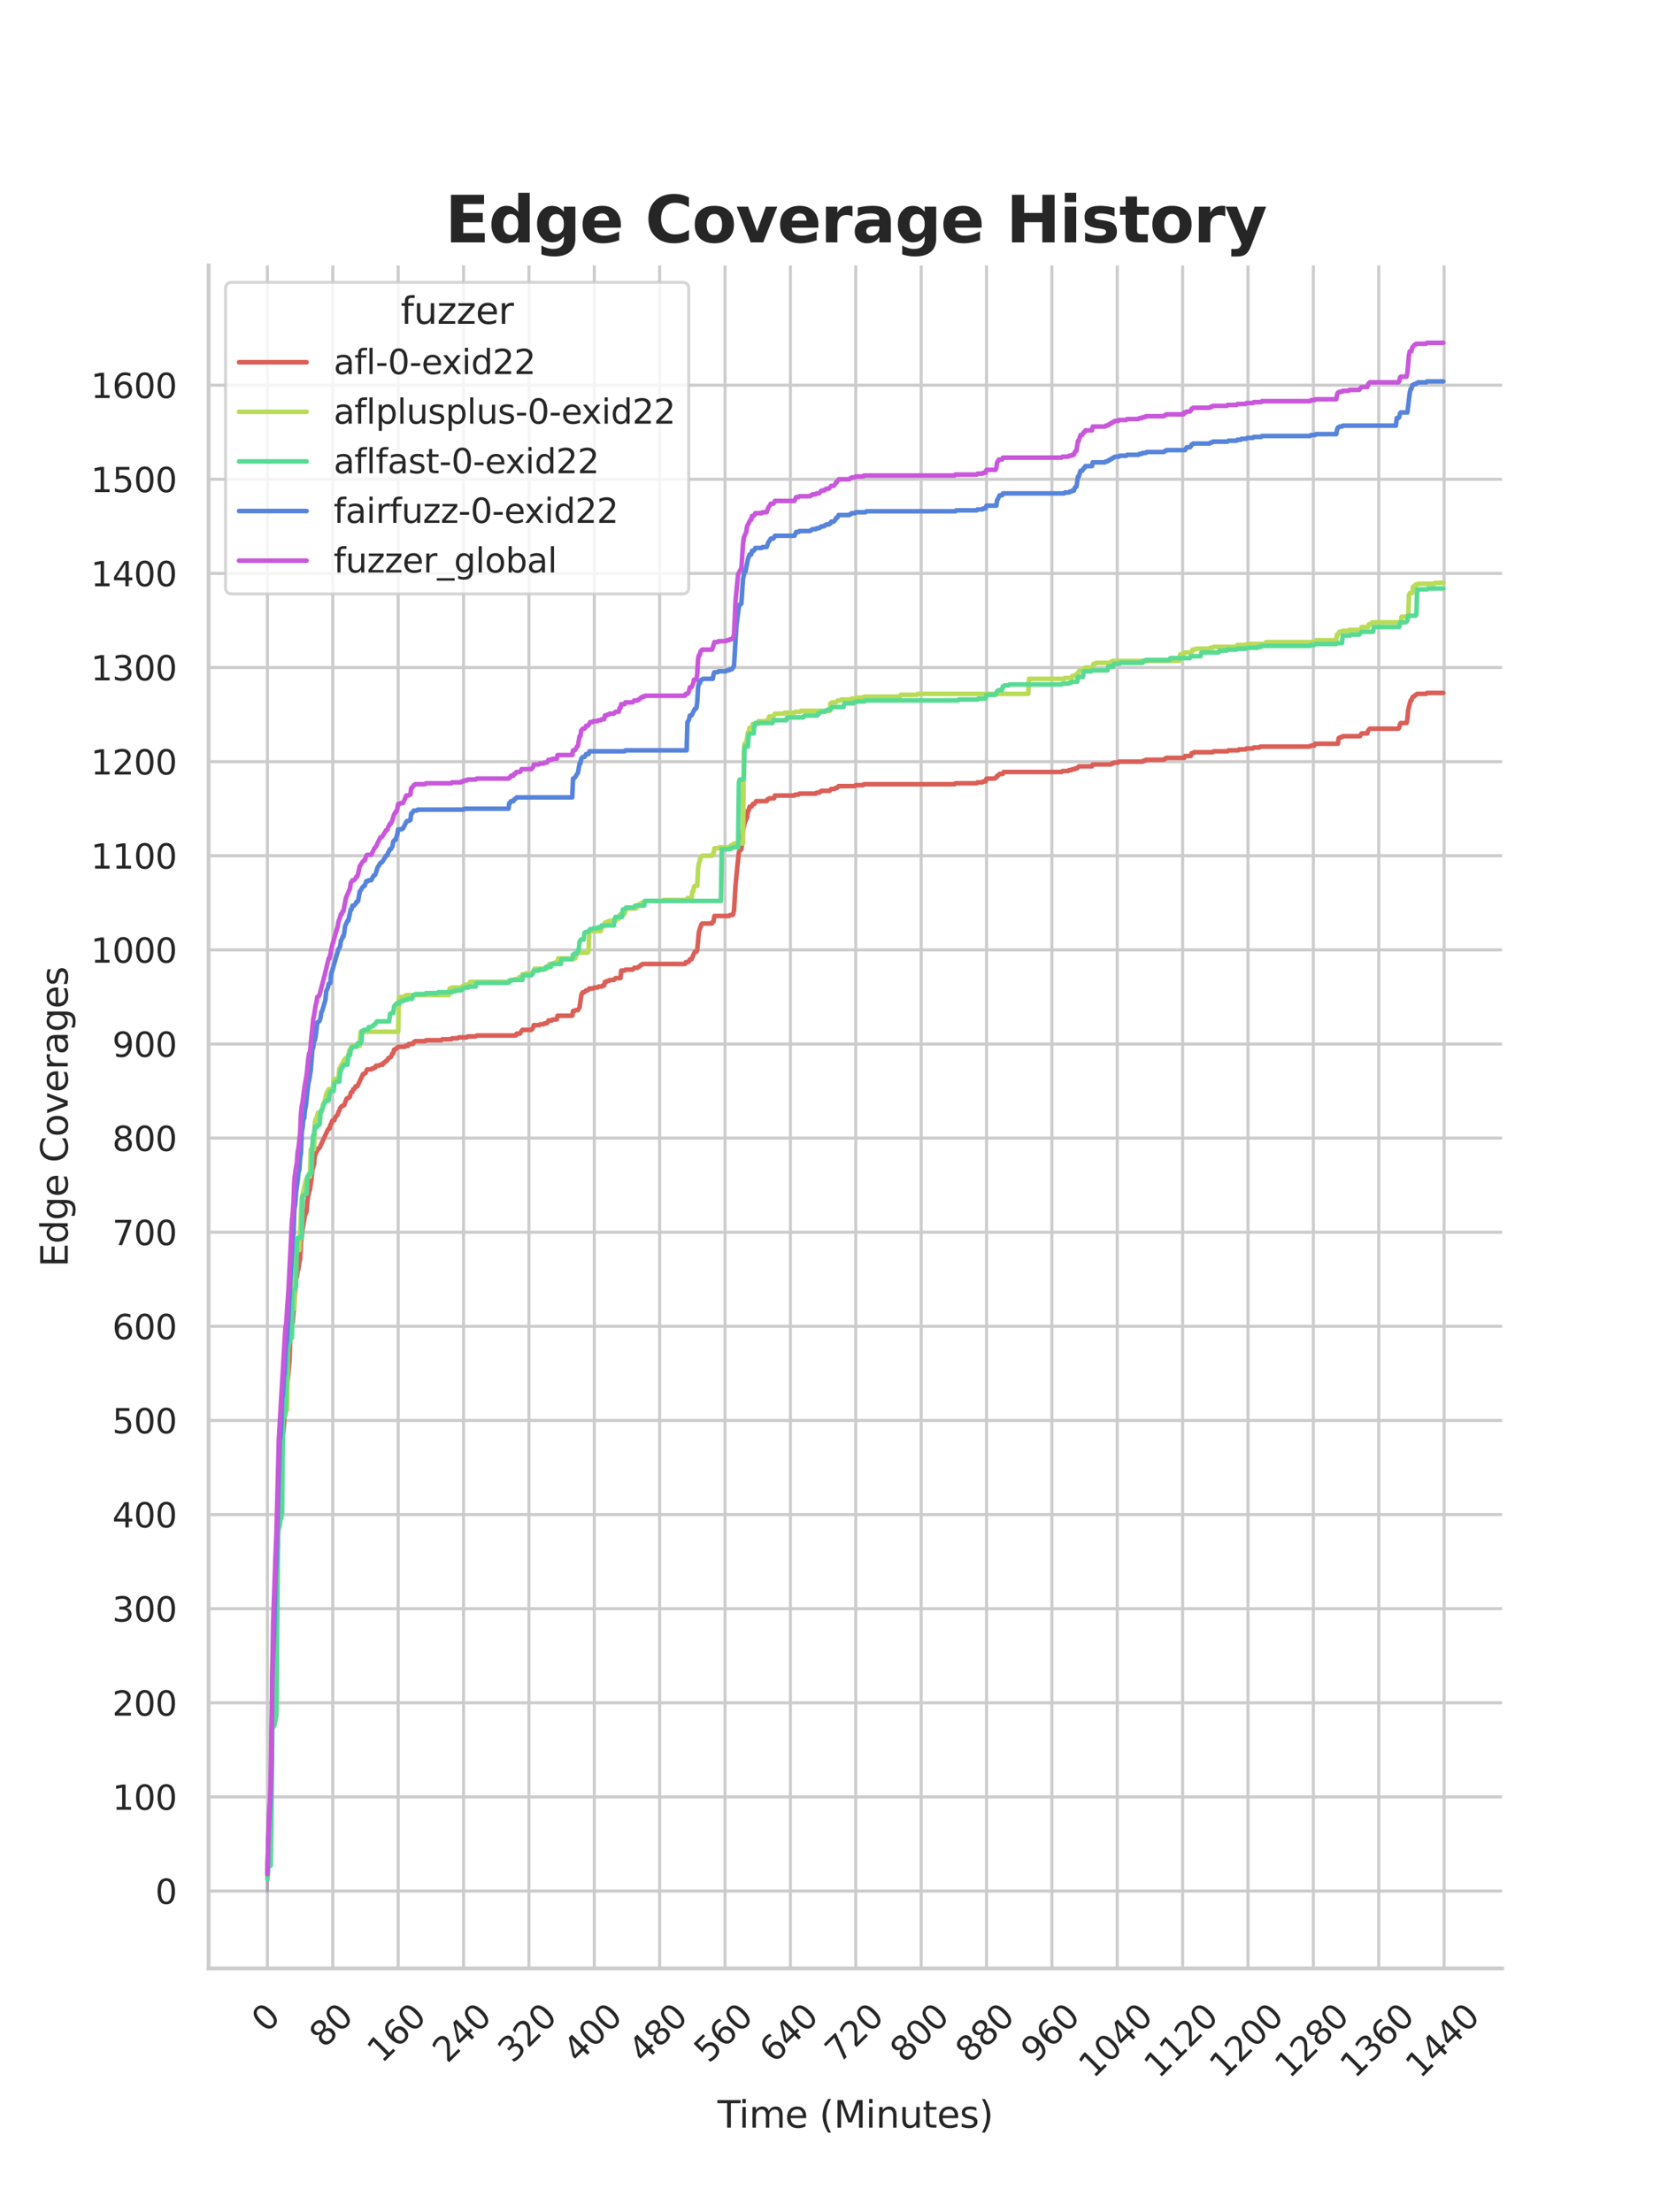 <?xml version="1.0" encoding="utf-8" standalone="no"?>
<!DOCTYPE svg PUBLIC "-//W3C//DTD SVG 1.1//EN"
  "http://www.w3.org/Graphics/SVG/1.1/DTD/svg11.dtd">
<svg xmlns:xlink="http://www.w3.org/1999/xlink" width="434.7pt" height="576pt" viewBox="0 0 434.7 576" xmlns="http://www.w3.org/2000/svg" version="1.1">
 <defs>
  <style type="text/css">*{stroke-linejoin: round; stroke-linecap: butt}</style>
 </defs>
 <g id="figure_1">
  <g id="patch_1">
   <path d="M 0 576 
L 434.7 576 
L 434.7 0 
L 0 0 
z
" style="fill: #ffffff"/>
  </g>
  <g id="axes_1">
   <g id="patch_2">
    <path d="M 54.337 512.64 
L 391.23 512.64 
L 391.23 69.12 
L 54.337 69.12 
z
" style="fill: #ffffff"/>
   </g>
   <g id="matplotlib.axis_1">
    <g id="xtick_1">
     <g id="line2d_1">
      <path d="M 69.651 512.64 
L 69.651 69.12 
" clip-path="url(#p43f907df8e)" style="fill: none; stroke: #cccccc; stroke-width: 0.8; stroke-linecap: round"/>
     </g>
     <g id="text_1">
      <!-- 0 -->
      <g style="fill: #262626" transform="translate(69.388 529.627)rotate(-45)scale(0.088 -0.088)">
       <defs>
        <path id="DejaVuSans-30" d="M 2034 4250 
Q 1547 4250 1301 3770 
Q 1056 3291 1056 2328 
Q 1056 1369 1301 889 
Q 1547 409 2034 409 
Q 2525 409 2770 889 
Q 3016 1369 3016 2328 
Q 3016 3291 2770 3770 
Q 2525 4250 2034 4250 
z
M 2034 4750 
Q 2819 4750 3233 4129 
Q 3647 3509 3647 2328 
Q 3647 1150 3233 529 
Q 2819 -91 2034 -91 
Q 1250 -91 836 529 
Q 422 1150 422 2328 
Q 422 3509 836 4129 
Q 1250 4750 2034 4750 
z
" transform="scale(0.016)"/>
       </defs>
       <use xlink:href="#DejaVuSans-30"/>
      </g>
     </g>
    </g>
    <g id="xtick_2">
     <g id="line2d_2">
      <path d="M 86.677 512.64 
L 86.677 69.12 
" clip-path="url(#p43f907df8e)" style="fill: none; stroke: #cccccc; stroke-width: 0.8; stroke-linecap: round"/>
     </g>
     <g id="text_2">
      <!-- 80 -->
      <g style="fill: #262626" transform="translate(84.435 533.586)rotate(-45)scale(0.088 -0.088)">
       <defs>
        <path id="DejaVuSans-38" d="M 2034 2216 
Q 1584 2216 1326 1975 
Q 1069 1734 1069 1313 
Q 1069 891 1326 650 
Q 1584 409 2034 409 
Q 2484 409 2743 651 
Q 3003 894 3003 1313 
Q 3003 1734 2745 1975 
Q 2488 2216 2034 2216 
z
M 1403 2484 
Q 997 2584 770 2862 
Q 544 3141 544 3541 
Q 544 4100 942 4425 
Q 1341 4750 2034 4750 
Q 2731 4750 3128 4425 
Q 3525 4100 3525 3541 
Q 3525 3141 3298 2862 
Q 3072 2584 2669 2484 
Q 3125 2378 3379 2068 
Q 3634 1759 3634 1313 
Q 3634 634 3220 271 
Q 2806 -91 2034 -91 
Q 1263 -91 848 271 
Q 434 634 434 1313 
Q 434 1759 690 2068 
Q 947 2378 1403 2484 
z
M 1172 3481 
Q 1172 3119 1398 2916 
Q 1625 2713 2034 2713 
Q 2441 2713 2670 2916 
Q 2900 3119 2900 3481 
Q 2900 3844 2670 4047 
Q 2441 4250 2034 4250 
Q 1625 4250 1398 4047 
Q 1172 3844 1172 3481 
z
" transform="scale(0.016)"/>
       </defs>
       <use xlink:href="#DejaVuSans-38"/>
       <use xlink:href="#DejaVuSans-30" x="63.623"/>
      </g>
     </g>
    </g>
    <g id="xtick_3">
     <g id="line2d_3">
      <path d="M 103.704 512.64 
L 103.704 69.12 
" clip-path="url(#p43f907df8e)" style="fill: none; stroke: #cccccc; stroke-width: 0.8; stroke-linecap: round"/>
     </g>
     <g id="text_3">
      <!-- 160 -->
      <g style="fill: #262626" transform="translate(99.482 537.545)rotate(-45)scale(0.088 -0.088)">
       <defs>
        <path id="DejaVuSans-31" d="M 794 531 
L 1825 531 
L 1825 4091 
L 703 3866 
L 703 4441 
L 1819 4666 
L 2450 4666 
L 2450 531 
L 3481 531 
L 3481 0 
L 794 0 
L 794 531 
z
" transform="scale(0.016)"/>
        <path id="DejaVuSans-36" d="M 2113 2584 
Q 1688 2584 1439 2293 
Q 1191 2003 1191 1497 
Q 1191 994 1439 701 
Q 1688 409 2113 409 
Q 2538 409 2786 701 
Q 3034 994 3034 1497 
Q 3034 2003 2786 2293 
Q 2538 2584 2113 2584 
z
M 3366 4563 
L 3366 3988 
Q 3128 4100 2886 4159 
Q 2644 4219 2406 4219 
Q 1781 4219 1451 3797 
Q 1122 3375 1075 2522 
Q 1259 2794 1537 2939 
Q 1816 3084 2150 3084 
Q 2853 3084 3261 2657 
Q 3669 2231 3669 1497 
Q 3669 778 3244 343 
Q 2819 -91 2113 -91 
Q 1303 -91 875 529 
Q 447 1150 447 2328 
Q 447 3434 972 4092 
Q 1497 4750 2381 4750 
Q 2619 4750 2861 4703 
Q 3103 4656 3366 4563 
z
" transform="scale(0.016)"/>
       </defs>
       <use xlink:href="#DejaVuSans-31"/>
       <use xlink:href="#DejaVuSans-36" x="63.623"/>
       <use xlink:href="#DejaVuSans-30" x="127.246"/>
      </g>
     </g>
    </g>
    <g id="xtick_4">
     <g id="line2d_4">
      <path d="M 120.731 512.64 
L 120.731 69.12 
" clip-path="url(#p43f907df8e)" style="fill: none; stroke: #cccccc; stroke-width: 0.8; stroke-linecap: round"/>
     </g>
     <g id="text_4">
      <!-- 240 -->
      <g style="fill: #262626" transform="translate(116.509 537.545)rotate(-45)scale(0.088 -0.088)">
       <defs>
        <path id="DejaVuSans-32" d="M 1228 531 
L 3431 531 
L 3431 0 
L 469 0 
L 469 531 
Q 828 903 1448 1529 
Q 2069 2156 2228 2338 
Q 2531 2678 2651 2914 
Q 2772 3150 2772 3378 
Q 2772 3750 2511 3984 
Q 2250 4219 1831 4219 
Q 1534 4219 1204 4116 
Q 875 4013 500 3803 
L 500 4441 
Q 881 4594 1212 4672 
Q 1544 4750 1819 4750 
Q 2544 4750 2975 4387 
Q 3406 4025 3406 3419 
Q 3406 3131 3298 2873 
Q 3191 2616 2906 2266 
Q 2828 2175 2409 1742 
Q 1991 1309 1228 531 
z
" transform="scale(0.016)"/>
        <path id="DejaVuSans-34" d="M 2419 4116 
L 825 1625 
L 2419 1625 
L 2419 4116 
z
M 2253 4666 
L 3047 4666 
L 3047 1625 
L 3713 1625 
L 3713 1100 
L 3047 1100 
L 3047 0 
L 2419 0 
L 2419 1100 
L 313 1100 
L 313 1709 
L 2253 4666 
z
" transform="scale(0.016)"/>
       </defs>
       <use xlink:href="#DejaVuSans-32"/>
       <use xlink:href="#DejaVuSans-34" x="63.623"/>
       <use xlink:href="#DejaVuSans-30" x="127.246"/>
      </g>
     </g>
    </g>
    <g id="xtick_5">
     <g id="line2d_5">
      <path d="M 137.757 512.64 
L 137.757 69.12 
" clip-path="url(#p43f907df8e)" style="fill: none; stroke: #cccccc; stroke-width: 0.8; stroke-linecap: round"/>
     </g>
     <g id="text_5">
      <!-- 320 -->
      <g style="fill: #262626" transform="translate(133.536 537.545)rotate(-45)scale(0.088 -0.088)">
       <defs>
        <path id="DejaVuSans-33" d="M 2597 2516 
Q 3050 2419 3304 2112 
Q 3559 1806 3559 1356 
Q 3559 666 3084 287 
Q 2609 -91 1734 -91 
Q 1441 -91 1130 -33 
Q 819 25 488 141 
L 488 750 
Q 750 597 1062 519 
Q 1375 441 1716 441 
Q 2309 441 2620 675 
Q 2931 909 2931 1356 
Q 2931 1769 2642 2001 
Q 2353 2234 1838 2234 
L 1294 2234 
L 1294 2753 
L 1863 2753 
Q 2328 2753 2575 2939 
Q 2822 3125 2822 3475 
Q 2822 3834 2567 4026 
Q 2313 4219 1838 4219 
Q 1578 4219 1281 4162 
Q 984 4106 628 3988 
L 628 4550 
Q 988 4650 1302 4700 
Q 1616 4750 1894 4750 
Q 2613 4750 3031 4423 
Q 3450 4097 3450 3541 
Q 3450 3153 3228 2886 
Q 3006 2619 2597 2516 
z
" transform="scale(0.016)"/>
       </defs>
       <use xlink:href="#DejaVuSans-33"/>
       <use xlink:href="#DejaVuSans-32" x="63.623"/>
       <use xlink:href="#DejaVuSans-30" x="127.246"/>
      </g>
     </g>
    </g>
    <g id="xtick_6">
     <g id="line2d_6">
      <path d="M 154.784 512.64 
L 154.784 69.12 
" clip-path="url(#p43f907df8e)" style="fill: none; stroke: #cccccc; stroke-width: 0.8; stroke-linecap: round"/>
     </g>
     <g id="text_6">
      <!-- 400 -->
      <g style="fill: #262626" transform="translate(150.562 537.545)rotate(-45)scale(0.088 -0.088)">
       <use xlink:href="#DejaVuSans-34"/>
       <use xlink:href="#DejaVuSans-30" x="63.623"/>
       <use xlink:href="#DejaVuSans-30" x="127.246"/>
      </g>
     </g>
    </g>
    <g id="xtick_7">
     <g id="line2d_7">
      <path d="M 171.81 512.64 
L 171.81 69.12 
" clip-path="url(#p43f907df8e)" style="fill: none; stroke: #cccccc; stroke-width: 0.8; stroke-linecap: round"/>
     </g>
     <g id="text_7">
      <!-- 480 -->
      <g style="fill: #262626" transform="translate(167.589 537.545)rotate(-45)scale(0.088 -0.088)">
       <use xlink:href="#DejaVuSans-34"/>
       <use xlink:href="#DejaVuSans-38" x="63.623"/>
       <use xlink:href="#DejaVuSans-30" x="127.246"/>
      </g>
     </g>
    </g>
    <g id="xtick_8">
     <g id="line2d_8">
      <path d="M 188.837 512.64 
L 188.837 69.12 
" clip-path="url(#p43f907df8e)" style="fill: none; stroke: #cccccc; stroke-width: 0.8; stroke-linecap: round"/>
     </g>
     <g id="text_8">
      <!-- 560 -->
      <g style="fill: #262626" transform="translate(184.615 537.545)rotate(-45)scale(0.088 -0.088)">
       <defs>
        <path id="DejaVuSans-35" d="M 691 4666 
L 3169 4666 
L 3169 4134 
L 1269 4134 
L 1269 2991 
Q 1406 3038 1543 3061 
Q 1681 3084 1819 3084 
Q 2600 3084 3056 2656 
Q 3513 2228 3513 1497 
Q 3513 744 3044 326 
Q 2575 -91 1722 -91 
Q 1428 -91 1123 -41 
Q 819 9 494 109 
L 494 744 
Q 775 591 1075 516 
Q 1375 441 1709 441 
Q 2250 441 2565 725 
Q 2881 1009 2881 1497 
Q 2881 1984 2565 2268 
Q 2250 2553 1709 2553 
Q 1456 2553 1204 2497 
Q 953 2441 691 2322 
L 691 4666 
z
" transform="scale(0.016)"/>
       </defs>
       <use xlink:href="#DejaVuSans-35"/>
       <use xlink:href="#DejaVuSans-36" x="63.623"/>
       <use xlink:href="#DejaVuSans-30" x="127.246"/>
      </g>
     </g>
    </g>
    <g id="xtick_9">
     <g id="line2d_9">
      <path d="M 205.864 512.64 
L 205.864 69.12 
" clip-path="url(#p43f907df8e)" style="fill: none; stroke: #cccccc; stroke-width: 0.8; stroke-linecap: round"/>
     </g>
     <g id="text_9">
      <!-- 640 -->
      <g style="fill: #262626" transform="translate(201.642 537.545)rotate(-45)scale(0.088 -0.088)">
       <use xlink:href="#DejaVuSans-36"/>
       <use xlink:href="#DejaVuSans-34" x="63.623"/>
       <use xlink:href="#DejaVuSans-30" x="127.246"/>
      </g>
     </g>
    </g>
    <g id="xtick_10">
     <g id="line2d_10">
      <path d="M 222.89 512.64 
L 222.89 69.12 
" clip-path="url(#p43f907df8e)" style="fill: none; stroke: #cccccc; stroke-width: 0.8; stroke-linecap: round"/>
     </g>
     <g id="text_10">
      <!-- 720 -->
      <g style="fill: #262626" transform="translate(218.669 537.545)rotate(-45)scale(0.088 -0.088)">
       <defs>
        <path id="DejaVuSans-37" d="M 525 4666 
L 3525 4666 
L 3525 4397 
L 1831 0 
L 1172 0 
L 2766 4134 
L 525 4134 
L 525 4666 
z
" transform="scale(0.016)"/>
       </defs>
       <use xlink:href="#DejaVuSans-37"/>
       <use xlink:href="#DejaVuSans-32" x="63.623"/>
       <use xlink:href="#DejaVuSans-30" x="127.246"/>
      </g>
     </g>
    </g>
    <g id="xtick_11">
     <g id="line2d_11">
      <path d="M 239.917 512.64 
L 239.917 69.12 
" clip-path="url(#p43f907df8e)" style="fill: none; stroke: #cccccc; stroke-width: 0.8; stroke-linecap: round"/>
     </g>
     <g id="text_11">
      <!-- 800 -->
      <g style="fill: #262626" transform="translate(235.695 537.545)rotate(-45)scale(0.088 -0.088)">
       <use xlink:href="#DejaVuSans-38"/>
       <use xlink:href="#DejaVuSans-30" x="63.623"/>
       <use xlink:href="#DejaVuSans-30" x="127.246"/>
      </g>
     </g>
    </g>
    <g id="xtick_12">
     <g id="line2d_12">
      <path d="M 256.943 512.64 
L 256.943 69.12 
" clip-path="url(#p43f907df8e)" style="fill: none; stroke: #cccccc; stroke-width: 0.8; stroke-linecap: round"/>
     </g>
     <g id="text_12">
      <!-- 880 -->
      <g style="fill: #262626" transform="translate(252.722 537.545)rotate(-45)scale(0.088 -0.088)">
       <use xlink:href="#DejaVuSans-38"/>
       <use xlink:href="#DejaVuSans-38" x="63.623"/>
       <use xlink:href="#DejaVuSans-30" x="127.246"/>
      </g>
     </g>
    </g>
    <g id="xtick_13">
     <g id="line2d_13">
      <path d="M 273.97 512.64 
L 273.97 69.12 
" clip-path="url(#p43f907df8e)" style="fill: none; stroke: #cccccc; stroke-width: 0.8; stroke-linecap: round"/>
     </g>
     <g id="text_13">
      <!-- 960 -->
      <g style="fill: #262626" transform="translate(269.748 537.545)rotate(-45)scale(0.088 -0.088)">
       <defs>
        <path id="DejaVuSans-39" d="M 703 97 
L 703 672 
Q 941 559 1184 500 
Q 1428 441 1663 441 
Q 2288 441 2617 861 
Q 2947 1281 2994 2138 
Q 2813 1869 2534 1725 
Q 2256 1581 1919 1581 
Q 1219 1581 811 2004 
Q 403 2428 403 3163 
Q 403 3881 828 4315 
Q 1253 4750 1959 4750 
Q 2769 4750 3195 4129 
Q 3622 3509 3622 2328 
Q 3622 1225 3098 567 
Q 2575 -91 1691 -91 
Q 1453 -91 1209 -44 
Q 966 3 703 97 
z
M 1959 2075 
Q 2384 2075 2632 2365 
Q 2881 2656 2881 3163 
Q 2881 3666 2632 3958 
Q 2384 4250 1959 4250 
Q 1534 4250 1286 3958 
Q 1038 3666 1038 3163 
Q 1038 2656 1286 2365 
Q 1534 2075 1959 2075 
z
" transform="scale(0.016)"/>
       </defs>
       <use xlink:href="#DejaVuSans-39"/>
       <use xlink:href="#DejaVuSans-36" x="63.623"/>
       <use xlink:href="#DejaVuSans-30" x="127.246"/>
      </g>
     </g>
    </g>
    <g id="xtick_14">
     <g id="line2d_14">
      <path d="M 290.997 512.64 
L 290.997 69.12 
" clip-path="url(#p43f907df8e)" style="fill: none; stroke: #cccccc; stroke-width: 0.8; stroke-linecap: round"/>
     </g>
     <g id="text_14">
      <!-- 1040 -->
      <g style="fill: #262626" transform="translate(284.795 541.505)rotate(-45)scale(0.088 -0.088)">
       <use xlink:href="#DejaVuSans-31"/>
       <use xlink:href="#DejaVuSans-30" x="63.623"/>
       <use xlink:href="#DejaVuSans-34" x="127.246"/>
       <use xlink:href="#DejaVuSans-30" x="190.869"/>
      </g>
     </g>
    </g>
    <g id="xtick_15">
     <g id="line2d_15">
      <path d="M 308.023 512.64 
L 308.023 69.12 
" clip-path="url(#p43f907df8e)" style="fill: none; stroke: #cccccc; stroke-width: 0.8; stroke-linecap: round"/>
     </g>
     <g id="text_15">
      <!-- 1120 -->
      <g style="fill: #262626" transform="translate(301.822 541.505)rotate(-45)scale(0.088 -0.088)">
       <use xlink:href="#DejaVuSans-31"/>
       <use xlink:href="#DejaVuSans-31" x="63.623"/>
       <use xlink:href="#DejaVuSans-32" x="127.246"/>
       <use xlink:href="#DejaVuSans-30" x="190.869"/>
      </g>
     </g>
    </g>
    <g id="xtick_16">
     <g id="line2d_16">
      <path d="M 325.05 512.64 
L 325.05 69.12 
" clip-path="url(#p43f907df8e)" style="fill: none; stroke: #cccccc; stroke-width: 0.8; stroke-linecap: round"/>
     </g>
     <g id="text_16">
      <!-- 1200 -->
      <g style="fill: #262626" transform="translate(318.849 541.505)rotate(-45)scale(0.088 -0.088)">
       <use xlink:href="#DejaVuSans-31"/>
       <use xlink:href="#DejaVuSans-32" x="63.623"/>
       <use xlink:href="#DejaVuSans-30" x="127.246"/>
       <use xlink:href="#DejaVuSans-30" x="190.869"/>
      </g>
     </g>
    </g>
    <g id="xtick_17">
     <g id="line2d_17">
      <path d="M 342.076 512.64 
L 342.076 69.12 
" clip-path="url(#p43f907df8e)" style="fill: none; stroke: #cccccc; stroke-width: 0.8; stroke-linecap: round"/>
     </g>
     <g id="text_17">
      <!-- 1280 -->
      <g style="fill: #262626" transform="translate(335.875 541.505)rotate(-45)scale(0.088 -0.088)">
       <use xlink:href="#DejaVuSans-31"/>
       <use xlink:href="#DejaVuSans-32" x="63.623"/>
       <use xlink:href="#DejaVuSans-38" x="127.246"/>
       <use xlink:href="#DejaVuSans-30" x="190.869"/>
      </g>
     </g>
    </g>
    <g id="xtick_18">
     <g id="line2d_18">
      <path d="M 359.103 512.64 
L 359.103 69.12 
" clip-path="url(#p43f907df8e)" style="fill: none; stroke: #cccccc; stroke-width: 0.8; stroke-linecap: round"/>
     </g>
     <g id="text_18">
      <!-- 1360 -->
      <g style="fill: #262626" transform="translate(352.902 541.505)rotate(-45)scale(0.088 -0.088)">
       <use xlink:href="#DejaVuSans-31"/>
       <use xlink:href="#DejaVuSans-33" x="63.623"/>
       <use xlink:href="#DejaVuSans-36" x="127.246"/>
       <use xlink:href="#DejaVuSans-30" x="190.869"/>
      </g>
     </g>
    </g>
    <g id="xtick_19">
     <g id="line2d_19">
      <path d="M 376.13 512.64 
L 376.13 69.12 
" clip-path="url(#p43f907df8e)" style="fill: none; stroke: #cccccc; stroke-width: 0.8; stroke-linecap: round"/>
     </g>
     <g id="text_19">
      <!-- 1440 -->
      <g style="fill: #262626" transform="translate(369.928 541.505)rotate(-45)scale(0.088 -0.088)">
       <use xlink:href="#DejaVuSans-31"/>
       <use xlink:href="#DejaVuSans-34" x="63.623"/>
       <use xlink:href="#DejaVuSans-34" x="127.246"/>
       <use xlink:href="#DejaVuSans-30" x="190.869"/>
      </g>
     </g>
    </g>
    <g id="text_20">
     <!-- Time (Minutes) -->
     <g style="fill: #262626" transform="translate(186.874 554.093)scale(0.096 -0.096)">
      <defs>
       <path id="DejaVuSans-54" d="M -19 4666 
L 3928 4666 
L 3928 4134 
L 2272 4134 
L 2272 0 
L 1638 0 
L 1638 4134 
L -19 4134 
L -19 4666 
z
" transform="scale(0.016)"/>
       <path id="DejaVuSans-69" d="M 603 3500 
L 1178 3500 
L 1178 0 
L 603 0 
L 603 3500 
z
M 603 4863 
L 1178 4863 
L 1178 4134 
L 603 4134 
L 603 4863 
z
" transform="scale(0.016)"/>
       <path id="DejaVuSans-6d" d="M 3328 2828 
Q 3544 3216 3844 3400 
Q 4144 3584 4550 3584 
Q 5097 3584 5394 3201 
Q 5691 2819 5691 2113 
L 5691 0 
L 5113 0 
L 5113 2094 
Q 5113 2597 4934 2840 
Q 4756 3084 4391 3084 
Q 3944 3084 3684 2787 
Q 3425 2491 3425 1978 
L 3425 0 
L 2847 0 
L 2847 2094 
Q 2847 2600 2669 2842 
Q 2491 3084 2119 3084 
Q 1678 3084 1418 2786 
Q 1159 2488 1159 1978 
L 1159 0 
L 581 0 
L 581 3500 
L 1159 3500 
L 1159 2956 
Q 1356 3278 1631 3431 
Q 1906 3584 2284 3584 
Q 2666 3584 2933 3390 
Q 3200 3197 3328 2828 
z
" transform="scale(0.016)"/>
       <path id="DejaVuSans-65" d="M 3597 1894 
L 3597 1613 
L 953 1613 
Q 991 1019 1311 708 
Q 1631 397 2203 397 
Q 2534 397 2845 478 
Q 3156 559 3463 722 
L 3463 178 
Q 3153 47 2828 -22 
Q 2503 -91 2169 -91 
Q 1331 -91 842 396 
Q 353 884 353 1716 
Q 353 2575 817 3079 
Q 1281 3584 2069 3584 
Q 2775 3584 3186 3129 
Q 3597 2675 3597 1894 
z
M 3022 2063 
Q 3016 2534 2758 2815 
Q 2500 3097 2075 3097 
Q 1594 3097 1305 2825 
Q 1016 2553 972 2059 
L 3022 2063 
z
" transform="scale(0.016)"/>
       <path id="DejaVuSans-20" transform="scale(0.016)"/>
       <path id="DejaVuSans-28" d="M 1984 4856 
Q 1566 4138 1362 3434 
Q 1159 2731 1159 2009 
Q 1159 1288 1364 580 
Q 1569 -128 1984 -844 
L 1484 -844 
Q 1016 -109 783 600 
Q 550 1309 550 2009 
Q 550 2706 781 3412 
Q 1013 4119 1484 4856 
L 1984 4856 
z
" transform="scale(0.016)"/>
       <path id="DejaVuSans-4d" d="M 628 4666 
L 1569 4666 
L 2759 1491 
L 3956 4666 
L 4897 4666 
L 4897 0 
L 4281 0 
L 4281 4097 
L 3078 897 
L 2444 897 
L 1241 4097 
L 1241 0 
L 628 0 
L 628 4666 
z
" transform="scale(0.016)"/>
       <path id="DejaVuSans-6e" d="M 3513 2113 
L 3513 0 
L 2938 0 
L 2938 2094 
Q 2938 2591 2744 2837 
Q 2550 3084 2163 3084 
Q 1697 3084 1428 2787 
Q 1159 2491 1159 1978 
L 1159 0 
L 581 0 
L 581 3500 
L 1159 3500 
L 1159 2956 
Q 1366 3272 1645 3428 
Q 1925 3584 2291 3584 
Q 2894 3584 3203 3211 
Q 3513 2838 3513 2113 
z
" transform="scale(0.016)"/>
       <path id="DejaVuSans-75" d="M 544 1381 
L 544 3500 
L 1119 3500 
L 1119 1403 
Q 1119 906 1312 657 
Q 1506 409 1894 409 
Q 2359 409 2629 706 
Q 2900 1003 2900 1516 
L 2900 3500 
L 3475 3500 
L 3475 0 
L 2900 0 
L 2900 538 
Q 2691 219 2414 64 
Q 2138 -91 1772 -91 
Q 1169 -91 856 284 
Q 544 659 544 1381 
z
M 1991 3584 
L 1991 3584 
z
" transform="scale(0.016)"/>
       <path id="DejaVuSans-74" d="M 1172 4494 
L 1172 3500 
L 2356 3500 
L 2356 3053 
L 1172 3053 
L 1172 1153 
Q 1172 725 1289 603 
Q 1406 481 1766 481 
L 2356 481 
L 2356 0 
L 1766 0 
Q 1100 0 847 248 
Q 594 497 594 1153 
L 594 3053 
L 172 3053 
L 172 3500 
L 594 3500 
L 594 4494 
L 1172 4494 
z
" transform="scale(0.016)"/>
       <path id="DejaVuSans-73" d="M 2834 3397 
L 2834 2853 
Q 2591 2978 2328 3040 
Q 2066 3103 1784 3103 
Q 1356 3103 1142 2972 
Q 928 2841 928 2578 
Q 928 2378 1081 2264 
Q 1234 2150 1697 2047 
L 1894 2003 
Q 2506 1872 2764 1633 
Q 3022 1394 3022 966 
Q 3022 478 2636 193 
Q 2250 -91 1575 -91 
Q 1294 -91 989 -36 
Q 684 19 347 128 
L 347 722 
Q 666 556 975 473 
Q 1284 391 1588 391 
Q 1994 391 2212 530 
Q 2431 669 2431 922 
Q 2431 1156 2273 1281 
Q 2116 1406 1581 1522 
L 1381 1569 
Q 847 1681 609 1914 
Q 372 2147 372 2553 
Q 372 3047 722 3315 
Q 1072 3584 1716 3584 
Q 2034 3584 2315 3537 
Q 2597 3491 2834 3397 
z
" transform="scale(0.016)"/>
       <path id="DejaVuSans-29" d="M 513 4856 
L 1013 4856 
Q 1481 4119 1714 3412 
Q 1947 2706 1947 2009 
Q 1947 1309 1714 600 
Q 1481 -109 1013 -844 
L 513 -844 
Q 928 -128 1133 580 
Q 1338 1288 1338 2009 
Q 1338 2731 1133 3434 
Q 928 4138 513 4856 
z
" transform="scale(0.016)"/>
      </defs>
      <use xlink:href="#DejaVuSans-54"/>
      <use xlink:href="#DejaVuSans-69" x="57.959"/>
      <use xlink:href="#DejaVuSans-6d" x="85.742"/>
      <use xlink:href="#DejaVuSans-65" x="183.154"/>
      <use xlink:href="#DejaVuSans-20" x="244.678"/>
      <use xlink:href="#DejaVuSans-28" x="276.465"/>
      <use xlink:href="#DejaVuSans-4d" x="315.479"/>
      <use xlink:href="#DejaVuSans-69" x="401.758"/>
      <use xlink:href="#DejaVuSans-6e" x="429.541"/>
      <use xlink:href="#DejaVuSans-75" x="492.92"/>
      <use xlink:href="#DejaVuSans-74" x="556.299"/>
      <use xlink:href="#DejaVuSans-65" x="595.508"/>
      <use xlink:href="#DejaVuSans-73" x="657.031"/>
      <use xlink:href="#DejaVuSans-29" x="709.131"/>
     </g>
    </g>
   </g>
   <g id="matplotlib.axis_2">
    <g id="ytick_1">
     <g id="line2d_20">
      <path d="M 54.337 492.48 
L 391.23 492.48 
" clip-path="url(#p43f907df8e)" style="fill: none; stroke: #cccccc; stroke-width: 0.8; stroke-linecap: round"/>
     </g>
     <g id="text_21">
      <!-- 0 -->
      <g style="fill: #262626" transform="translate(40.438 495.823)scale(0.088 -0.088)">
       <use xlink:href="#DejaVuSans-30"/>
      </g>
     </g>
    </g>
    <g id="ytick_2">
     <g id="line2d_21">
      <path d="M 54.337 467.969 
L 391.23 467.969 
" clip-path="url(#p43f907df8e)" style="fill: none; stroke: #cccccc; stroke-width: 0.8; stroke-linecap: round"/>
     </g>
     <g id="text_22">
      <!-- 100 -->
      <g style="fill: #262626" transform="translate(29.241 471.313)scale(0.088 -0.088)">
       <use xlink:href="#DejaVuSans-31"/>
       <use xlink:href="#DejaVuSans-30" x="63.623"/>
       <use xlink:href="#DejaVuSans-30" x="127.246"/>
      </g>
     </g>
    </g>
    <g id="ytick_3">
     <g id="line2d_22">
      <path d="M 54.337 443.459 
L 391.23 443.459 
" clip-path="url(#p43f907df8e)" style="fill: none; stroke: #cccccc; stroke-width: 0.8; stroke-linecap: round"/>
     </g>
     <g id="text_23">
      <!-- 200 -->
      <g style="fill: #262626" transform="translate(29.241 446.802)scale(0.088 -0.088)">
       <use xlink:href="#DejaVuSans-32"/>
       <use xlink:href="#DejaVuSans-30" x="63.623"/>
       <use xlink:href="#DejaVuSans-30" x="127.246"/>
      </g>
     </g>
    </g>
    <g id="ytick_4">
     <g id="line2d_23">
      <path d="M 54.337 418.948 
L 391.23 418.948 
" clip-path="url(#p43f907df8e)" style="fill: none; stroke: #cccccc; stroke-width: 0.8; stroke-linecap: round"/>
     </g>
     <g id="text_24">
      <!-- 300 -->
      <g style="fill: #262626" transform="translate(29.241 422.291)scale(0.088 -0.088)">
       <use xlink:href="#DejaVuSans-33"/>
       <use xlink:href="#DejaVuSans-30" x="63.623"/>
       <use xlink:href="#DejaVuSans-30" x="127.246"/>
      </g>
     </g>
    </g>
    <g id="ytick_5">
     <g id="line2d_24">
      <path d="M 54.337 394.437 
L 391.23 394.437 
" clip-path="url(#p43f907df8e)" style="fill: none; stroke: #cccccc; stroke-width: 0.8; stroke-linecap: round"/>
     </g>
     <g id="text_25">
      <!-- 400 -->
      <g style="fill: #262626" transform="translate(29.241 397.781)scale(0.088 -0.088)">
       <use xlink:href="#DejaVuSans-34"/>
       <use xlink:href="#DejaVuSans-30" x="63.623"/>
       <use xlink:href="#DejaVuSans-30" x="127.246"/>
      </g>
     </g>
    </g>
    <g id="ytick_6">
     <g id="line2d_25">
      <path d="M 54.337 369.927 
L 391.23 369.927 
" clip-path="url(#p43f907df8e)" style="fill: none; stroke: #cccccc; stroke-width: 0.8; stroke-linecap: round"/>
     </g>
     <g id="text_26">
      <!-- 500 -->
      <g style="fill: #262626" transform="translate(29.241 373.27)scale(0.088 -0.088)">
       <use xlink:href="#DejaVuSans-35"/>
       <use xlink:href="#DejaVuSans-30" x="63.623"/>
       <use xlink:href="#DejaVuSans-30" x="127.246"/>
      </g>
     </g>
    </g>
    <g id="ytick_7">
     <g id="line2d_26">
      <path d="M 54.337 345.416 
L 391.23 345.416 
" clip-path="url(#p43f907df8e)" style="fill: none; stroke: #cccccc; stroke-width: 0.8; stroke-linecap: round"/>
     </g>
     <g id="text_27">
      <!-- 600 -->
      <g style="fill: #262626" transform="translate(29.241 348.759)scale(0.088 -0.088)">
       <use xlink:href="#DejaVuSans-36"/>
       <use xlink:href="#DejaVuSans-30" x="63.623"/>
       <use xlink:href="#DejaVuSans-30" x="127.246"/>
      </g>
     </g>
    </g>
    <g id="ytick_8">
     <g id="line2d_27">
      <path d="M 54.337 320.906 
L 391.23 320.906 
" clip-path="url(#p43f907df8e)" style="fill: none; stroke: #cccccc; stroke-width: 0.8; stroke-linecap: round"/>
     </g>
     <g id="text_28">
      <!-- 700 -->
      <g style="fill: #262626" transform="translate(29.241 324.249)scale(0.088 -0.088)">
       <use xlink:href="#DejaVuSans-37"/>
       <use xlink:href="#DejaVuSans-30" x="63.623"/>
       <use xlink:href="#DejaVuSans-30" x="127.246"/>
      </g>
     </g>
    </g>
    <g id="ytick_9">
     <g id="line2d_28">
      <path d="M 54.337 296.395 
L 391.23 296.395 
" clip-path="url(#p43f907df8e)" style="fill: none; stroke: #cccccc; stroke-width: 0.8; stroke-linecap: round"/>
     </g>
     <g id="text_29">
      <!-- 800 -->
      <g style="fill: #262626" transform="translate(29.241 299.738)scale(0.088 -0.088)">
       <use xlink:href="#DejaVuSans-38"/>
       <use xlink:href="#DejaVuSans-30" x="63.623"/>
       <use xlink:href="#DejaVuSans-30" x="127.246"/>
      </g>
     </g>
    </g>
    <g id="ytick_10">
     <g id="line2d_29">
      <path d="M 54.337 271.884 
L 391.23 271.884 
" clip-path="url(#p43f907df8e)" style="fill: none; stroke: #cccccc; stroke-width: 0.8; stroke-linecap: round"/>
     </g>
     <g id="text_30">
      <!-- 900 -->
      <g style="fill: #262626" transform="translate(29.241 275.228)scale(0.088 -0.088)">
       <use xlink:href="#DejaVuSans-39"/>
       <use xlink:href="#DejaVuSans-30" x="63.623"/>
       <use xlink:href="#DejaVuSans-30" x="127.246"/>
      </g>
     </g>
    </g>
    <g id="ytick_11">
     <g id="line2d_30">
      <path d="M 54.337 247.374 
L 391.23 247.374 
" clip-path="url(#p43f907df8e)" style="fill: none; stroke: #cccccc; stroke-width: 0.8; stroke-linecap: round"/>
     </g>
     <g id="text_31">
      <!-- 1000 -->
      <g style="fill: #262626" transform="translate(23.642 250.717)scale(0.088 -0.088)">
       <use xlink:href="#DejaVuSans-31"/>
       <use xlink:href="#DejaVuSans-30" x="63.623"/>
       <use xlink:href="#DejaVuSans-30" x="127.246"/>
       <use xlink:href="#DejaVuSans-30" x="190.869"/>
      </g>
     </g>
    </g>
    <g id="ytick_12">
     <g id="line2d_31">
      <path d="M 54.337 222.863 
L 391.23 222.863 
" clip-path="url(#p43f907df8e)" style="fill: none; stroke: #cccccc; stroke-width: 0.8; stroke-linecap: round"/>
     </g>
     <g id="text_32">
      <!-- 1100 -->
      <g style="fill: #262626" transform="translate(23.642 226.206)scale(0.088 -0.088)">
       <use xlink:href="#DejaVuSans-31"/>
       <use xlink:href="#DejaVuSans-31" x="63.623"/>
       <use xlink:href="#DejaVuSans-30" x="127.246"/>
       <use xlink:href="#DejaVuSans-30" x="190.869"/>
      </g>
     </g>
    </g>
    <g id="ytick_13">
     <g id="line2d_32">
      <path d="M 54.337 198.352 
L 391.23 198.352 
" clip-path="url(#p43f907df8e)" style="fill: none; stroke: #cccccc; stroke-width: 0.8; stroke-linecap: round"/>
     </g>
     <g id="text_33">
      <!-- 1200 -->
      <g style="fill: #262626" transform="translate(23.642 201.696)scale(0.088 -0.088)">
       <use xlink:href="#DejaVuSans-31"/>
       <use xlink:href="#DejaVuSans-32" x="63.623"/>
       <use xlink:href="#DejaVuSans-30" x="127.246"/>
       <use xlink:href="#DejaVuSans-30" x="190.869"/>
      </g>
     </g>
    </g>
    <g id="ytick_14">
     <g id="line2d_33">
      <path d="M 54.337 173.842 
L 391.23 173.842 
" clip-path="url(#p43f907df8e)" style="fill: none; stroke: #cccccc; stroke-width: 0.8; stroke-linecap: round"/>
     </g>
     <g id="text_34">
      <!-- 1300 -->
      <g style="fill: #262626" transform="translate(23.642 177.185)scale(0.088 -0.088)">
       <use xlink:href="#DejaVuSans-31"/>
       <use xlink:href="#DejaVuSans-33" x="63.623"/>
       <use xlink:href="#DejaVuSans-30" x="127.246"/>
       <use xlink:href="#DejaVuSans-30" x="190.869"/>
      </g>
     </g>
    </g>
    <g id="ytick_15">
     <g id="line2d_34">
      <path d="M 54.337 149.331 
L 391.23 149.331 
" clip-path="url(#p43f907df8e)" style="fill: none; stroke: #cccccc; stroke-width: 0.8; stroke-linecap: round"/>
     </g>
     <g id="text_35">
      <!-- 1400 -->
      <g style="fill: #262626" transform="translate(23.642 152.674)scale(0.088 -0.088)">
       <use xlink:href="#DejaVuSans-31"/>
       <use xlink:href="#DejaVuSans-34" x="63.623"/>
       <use xlink:href="#DejaVuSans-30" x="127.246"/>
       <use xlink:href="#DejaVuSans-30" x="190.869"/>
      </g>
     </g>
    </g>
    <g id="ytick_16">
     <g id="line2d_35">
      <path d="M 54.337 124.82 
L 391.23 124.82 
" clip-path="url(#p43f907df8e)" style="fill: none; stroke: #cccccc; stroke-width: 0.8; stroke-linecap: round"/>
     </g>
     <g id="text_36">
      <!-- 1500 -->
      <g style="fill: #262626" transform="translate(23.642 128.164)scale(0.088 -0.088)">
       <use xlink:href="#DejaVuSans-31"/>
       <use xlink:href="#DejaVuSans-35" x="63.623"/>
       <use xlink:href="#DejaVuSans-30" x="127.246"/>
       <use xlink:href="#DejaVuSans-30" x="190.869"/>
      </g>
     </g>
    </g>
    <g id="ytick_17">
     <g id="line2d_36">
      <path d="M 54.337 100.31 
L 391.23 100.31 
" clip-path="url(#p43f907df8e)" style="fill: none; stroke: #cccccc; stroke-width: 0.8; stroke-linecap: round"/>
     </g>
     <g id="text_37">
      <!-- 1600 -->
      <g style="fill: #262626" transform="translate(23.642 103.653)scale(0.088 -0.088)">
       <use xlink:href="#DejaVuSans-31"/>
       <use xlink:href="#DejaVuSans-36" x="63.623"/>
       <use xlink:href="#DejaVuSans-30" x="127.246"/>
       <use xlink:href="#DejaVuSans-30" x="190.869"/>
      </g>
     </g>
    </g>
    <g id="text_38">
     <!-- Edge Coverages -->
     <g style="fill: #262626" transform="translate(17.645 329.986)rotate(-90)scale(0.096 -0.096)">
      <defs>
       <path id="DejaVuSans-45" d="M 628 4666 
L 3578 4666 
L 3578 4134 
L 1259 4134 
L 1259 2753 
L 3481 2753 
L 3481 2222 
L 1259 2222 
L 1259 531 
L 3634 531 
L 3634 0 
L 628 0 
L 628 4666 
z
" transform="scale(0.016)"/>
       <path id="DejaVuSans-64" d="M 2906 2969 
L 2906 4863 
L 3481 4863 
L 3481 0 
L 2906 0 
L 2906 525 
Q 2725 213 2448 61 
Q 2172 -91 1784 -91 
Q 1150 -91 751 415 
Q 353 922 353 1747 
Q 353 2572 751 3078 
Q 1150 3584 1784 3584 
Q 2172 3584 2448 3432 
Q 2725 3281 2906 2969 
z
M 947 1747 
Q 947 1113 1208 752 
Q 1469 391 1925 391 
Q 2381 391 2643 752 
Q 2906 1113 2906 1747 
Q 2906 2381 2643 2742 
Q 2381 3103 1925 3103 
Q 1469 3103 1208 2742 
Q 947 2381 947 1747 
z
" transform="scale(0.016)"/>
       <path id="DejaVuSans-67" d="M 2906 1791 
Q 2906 2416 2648 2759 
Q 2391 3103 1925 3103 
Q 1463 3103 1205 2759 
Q 947 2416 947 1791 
Q 947 1169 1205 825 
Q 1463 481 1925 481 
Q 2391 481 2648 825 
Q 2906 1169 2906 1791 
z
M 3481 434 
Q 3481 -459 3084 -895 
Q 2688 -1331 1869 -1331 
Q 1566 -1331 1297 -1286 
Q 1028 -1241 775 -1147 
L 775 -588 
Q 1028 -725 1275 -790 
Q 1522 -856 1778 -856 
Q 2344 -856 2625 -561 
Q 2906 -266 2906 331 
L 2906 616 
Q 2728 306 2450 153 
Q 2172 0 1784 0 
Q 1141 0 747 490 
Q 353 981 353 1791 
Q 353 2603 747 3093 
Q 1141 3584 1784 3584 
Q 2172 3584 2450 3431 
Q 2728 3278 2906 2969 
L 2906 3500 
L 3481 3500 
L 3481 434 
z
" transform="scale(0.016)"/>
       <path id="DejaVuSans-43" d="M 4122 4306 
L 4122 3641 
Q 3803 3938 3442 4084 
Q 3081 4231 2675 4231 
Q 1875 4231 1450 3742 
Q 1025 3253 1025 2328 
Q 1025 1406 1450 917 
Q 1875 428 2675 428 
Q 3081 428 3442 575 
Q 3803 722 4122 1019 
L 4122 359 
Q 3791 134 3420 21 
Q 3050 -91 2638 -91 
Q 1578 -91 968 557 
Q 359 1206 359 2328 
Q 359 3453 968 4101 
Q 1578 4750 2638 4750 
Q 3056 4750 3426 4639 
Q 3797 4528 4122 4306 
z
" transform="scale(0.016)"/>
       <path id="DejaVuSans-6f" d="M 1959 3097 
Q 1497 3097 1228 2736 
Q 959 2375 959 1747 
Q 959 1119 1226 758 
Q 1494 397 1959 397 
Q 2419 397 2687 759 
Q 2956 1122 2956 1747 
Q 2956 2369 2687 2733 
Q 2419 3097 1959 3097 
z
M 1959 3584 
Q 2709 3584 3137 3096 
Q 3566 2609 3566 1747 
Q 3566 888 3137 398 
Q 2709 -91 1959 -91 
Q 1206 -91 779 398 
Q 353 888 353 1747 
Q 353 2609 779 3096 
Q 1206 3584 1959 3584 
z
" transform="scale(0.016)"/>
       <path id="DejaVuSans-76" d="M 191 3500 
L 800 3500 
L 1894 563 
L 2988 3500 
L 3597 3500 
L 2284 0 
L 1503 0 
L 191 3500 
z
" transform="scale(0.016)"/>
       <path id="DejaVuSans-72" d="M 2631 2963 
Q 2534 3019 2420 3045 
Q 2306 3072 2169 3072 
Q 1681 3072 1420 2755 
Q 1159 2438 1159 1844 
L 1159 0 
L 581 0 
L 581 3500 
L 1159 3500 
L 1159 2956 
Q 1341 3275 1631 3429 
Q 1922 3584 2338 3584 
Q 2397 3584 2469 3576 
Q 2541 3569 2628 3553 
L 2631 2963 
z
" transform="scale(0.016)"/>
       <path id="DejaVuSans-61" d="M 2194 1759 
Q 1497 1759 1228 1600 
Q 959 1441 959 1056 
Q 959 750 1161 570 
Q 1363 391 1709 391 
Q 2188 391 2477 730 
Q 2766 1069 2766 1631 
L 2766 1759 
L 2194 1759 
z
M 3341 1997 
L 3341 0 
L 2766 0 
L 2766 531 
Q 2569 213 2275 61 
Q 1981 -91 1556 -91 
Q 1019 -91 701 211 
Q 384 513 384 1019 
Q 384 1609 779 1909 
Q 1175 2209 1959 2209 
L 2766 2209 
L 2766 2266 
Q 2766 2663 2505 2880 
Q 2244 3097 1772 3097 
Q 1472 3097 1187 3025 
Q 903 2953 641 2809 
L 641 3341 
Q 956 3463 1253 3523 
Q 1550 3584 1831 3584 
Q 2591 3584 2966 3190 
Q 3341 2797 3341 1997 
z
" transform="scale(0.016)"/>
      </defs>
      <use xlink:href="#DejaVuSans-45"/>
      <use xlink:href="#DejaVuSans-64" x="63.184"/>
      <use xlink:href="#DejaVuSans-67" x="126.66"/>
      <use xlink:href="#DejaVuSans-65" x="190.137"/>
      <use xlink:href="#DejaVuSans-20" x="251.66"/>
      <use xlink:href="#DejaVuSans-43" x="283.447"/>
      <use xlink:href="#DejaVuSans-6f" x="353.271"/>
      <use xlink:href="#DejaVuSans-76" x="414.453"/>
      <use xlink:href="#DejaVuSans-65" x="473.633"/>
      <use xlink:href="#DejaVuSans-72" x="535.156"/>
      <use xlink:href="#DejaVuSans-61" x="576.27"/>
      <use xlink:href="#DejaVuSans-67" x="637.549"/>
      <use xlink:href="#DejaVuSans-65" x="701.025"/>
      <use xlink:href="#DejaVuSans-73" x="762.549"/>
     </g>
    </g>
   </g>
   <g id="PolyCollection_1">
    <defs>
     <path id="m9209aed7e5" d="M 69.651 -91.854 
L 69.651 -83.52 
L 69.651 -91.854 
L 69.651 -91.854 
z
" style="stroke: #db5f57; stroke-opacity: 0.2; stroke-width: 0.8"/>
    </defs>
    <g clip-path="url(#p43f907df8e)">
     <use xlink:href="#m9209aed7e5" x="0" y="576" style="fill: #db5f57; fill-opacity: 0.2; stroke: #db5f57; stroke-opacity: 0.2; stroke-width: 0.8"/>
    </g>
   </g>
   <g id="PolyCollection_2">
    <defs>
     <path id="mfcda40e631" d="M 69.651 -89.893 
L 69.651 -83.52 
L 69.651 -89.893 
L 69.651 -89.893 
z
" style="stroke: #b9db57; stroke-opacity: 0.2; stroke-width: 0.8"/>
    </defs>
    <g clip-path="url(#p43f907df8e)">
     <use xlink:href="#mfcda40e631" x="0" y="576" style="fill: #b9db57; fill-opacity: 0.2; stroke: #b9db57; stroke-opacity: 0.2; stroke-width: 0.8"/>
    </g>
   </g>
   <g id="PolyCollection_3">
    <defs>
     <path id="m5f994bf523" d="M 69.651 -89.648 
L 69.651 -83.52 
L 69.651 -89.648 
L 69.651 -89.648 
z
" style="stroke: #57db94; stroke-opacity: 0.2; stroke-width: 0.8"/>
    </defs>
    <g clip-path="url(#p43f907df8e)">
     <use xlink:href="#m5f994bf523" x="0" y="576" style="fill: #57db94; fill-opacity: 0.2; stroke: #57db94; stroke-opacity: 0.2; stroke-width: 0.8"/>
    </g>
   </g>
   <g id="PolyCollection_4">
    <defs>
     <path id="m928e6738a1" d="M 69.651 -92.344 
L 69.651 -83.52 
L 69.651 -92.344 
L 69.651 -92.344 
z
" style="stroke: #5784db; stroke-opacity: 0.2; stroke-width: 0.8"/>
    </defs>
    <g clip-path="url(#p43f907df8e)">
     <use xlink:href="#m928e6738a1" x="0" y="576" style="fill: #5784db; fill-opacity: 0.2; stroke: #5784db; stroke-opacity: 0.2; stroke-width: 0.8"/>
    </g>
   </g>
   <g id="PolyCollection_5">
    <defs>
     <path id="m36451dc50a" d="M 69.651 -92.589 
L 69.651 -83.52 
L 69.651 -92.589 
L 69.651 -92.589 
z
" style="stroke: #c957db; stroke-opacity: 0.2; stroke-width: 0.8"/>
    </defs>
    <g clip-path="url(#p43f907df8e)">
     <use xlink:href="#m36451dc50a" x="0" y="576" style="fill: #c957db; fill-opacity: 0.2; stroke: #c957db; stroke-opacity: 0.2; stroke-width: 0.8"/>
    </g>
   </g>
   <g id="line2d_37">
    <path d="M 69.651 488.313 
L 70.076 473.852 
L 70.502 467.234 
L 70.715 460.371 
L 71.141 430.958 
L 71.353 424.34 
L 71.566 421.889 
L 72.205 405.467 
L 73.269 378.996 
L 73.695 373.603 
L 73.907 371.643 
L 74.333 365.27 
L 74.546 363.799 
L 75.397 354.485 
L 75.61 348.357 
L 75.823 347.132 
L 76.036 344.926 
L 76.249 344.436 
L 77.1 333.161 
L 77.313 332.671 
L 77.526 330.955 
L 77.738 330.465 
L 77.951 328.749 
L 78.164 328.014 
L 78.377 323.602 
L 78.803 320.17 
L 79.441 316.494 
L 79.867 315.513 
L 80.08 312.572 
L 80.505 310.366 
L 80.718 309.876 
L 81.144 306.934 
L 81.357 304.729 
L 81.782 303.258 
L 81.995 301.052 
L 82.846 299.091 
L 83.059 299.091 
L 83.272 298.846 
L 85.4 294.189 
L 85.613 293.944 
L 85.826 293.944 
L 86.039 292.963 
L 86.252 292.718 
L 86.465 291.983 
L 86.677 291.738 
L 87.103 291.738 
L 87.316 291.003 
L 87.954 290.267 
L 88.167 289.532 
L 88.38 289.287 
L 88.593 288.551 
L 89.019 288.061 
L 89.231 288.061 
L 89.444 287.816 
L 89.657 287.816 
L 90.083 286.591 
L 90.296 286.1 
L 90.508 286.1 
L 90.721 285.855 
L 90.934 285.855 
L 91.147 285.61 
L 91.36 284.63 
L 91.573 284.385 
L 91.785 284.385 
L 91.998 283.649 
L 92.211 283.649 
L 92.424 283.404 
L 92.637 282.914 
L 93.062 282.914 
L 94.552 279.728 
L 94.765 279.728 
L 94.978 279.483 
L 95.191 279.483 
L 95.616 278.502 
L 96.681 278.502 
L 96.893 278.257 
L 97.319 278.257 
L 97.532 278.012 
L 97.745 278.012 
L 97.958 277.522 
L 98.809 277.522 
L 99.022 277.277 
L 99.66 277.277 
L 99.873 276.786 
L 100.086 276.786 
L 100.512 276.296 
L 100.724 276.296 
L 100.937 276.051 
L 101.15 275.561 
L 101.363 275.561 
L 101.576 275.316 
L 101.788 275.316 
L 102.214 274.335 
L 102.427 274.335 
L 102.64 273.355 
L 102.853 273.355 
L 103.065 273.11 
L 103.278 273.11 
L 103.704 272.62 
L 105.407 272.62 
L 105.619 272.374 
L 106.258 272.374 
L 106.471 271.884 
L 107.535 271.884 
L 107.748 271.394 
L 107.961 271.394 
L 108.173 271.149 
L 110.727 271.149 
L 110.94 270.904 
L 114.984 270.904 
L 115.197 270.659 
L 117.538 270.659 
L 117.751 270.414 
L 119.241 270.414 
L 119.454 270.169 
L 121.582 270.169 
L 121.795 269.923 
L 123.923 269.923 
L 124.136 269.678 
L 134.352 269.678 
L 134.565 269.188 
L 135.416 269.188 
L 135.842 268.453 
L 136.055 268.208 
L 138.396 268.208 
L 138.821 267.717 
L 139.034 266.982 
L 140.524 266.982 
L 140.737 266.737 
L 141.588 266.737 
L 141.801 266.492 
L 142.439 266.492 
L 142.652 266.247 
L 142.865 265.757 
L 143.716 265.757 
L 143.929 265.511 
L 144.993 265.511 
L 145.206 264.531 
L 149.037 264.531 
L 149.25 263.306 
L 149.676 263.306 
L 149.889 263.06 
L 150.527 263.06 
L 150.953 262.325 
L 151.378 259.384 
L 151.591 258.649 
L 151.804 258.403 
L 152.23 258.403 
L 152.655 257.913 
L 153.081 257.913 
L 153.507 257.423 
L 154.571 257.423 
L 154.784 257.178 
L 155.635 257.178 
L 155.848 256.933 
L 156.699 256.933 
L 156.912 256.688 
L 157.338 256.688 
L 157.551 255.707 
L 157.976 255.707 
L 158.189 255.462 
L 158.615 255.462 
L 158.828 255.217 
L 159.892 255.217 
L 160.317 254.727 
L 161.594 254.727 
L 161.807 252.766 
L 162.659 252.766 
L 162.871 252.521 
L 164.787 252.521 
L 165.213 252.031 
L 166.064 252.031 
L 166.277 251.786 
L 166.49 251.786 
L 166.915 251.295 
L 167.128 251.295 
L 167.341 251.05 
L 178.408 251.05 
L 178.621 250.56 
L 179.26 250.56 
L 179.472 250.315 
L 179.685 249.825 
L 180.111 249.825 
L 180.962 247.864 
L 181.388 247.864 
L 181.601 247.374 
L 182.026 242.717 
L 182.665 240.756 
L 182.878 240.511 
L 185.432 240.511 
L 185.644 240.02 
L 185.857 240.02 
L 186.07 238.55 
L 189.901 238.55 
L 190.114 238.305 
L 190.752 238.305 
L 190.965 238.06 
L 191.178 237.079 
L 191.604 230.216 
L 192.029 225.804 
L 192.455 221.883 
L 192.668 221.392 
L 192.881 221.392 
L 193.094 221.147 
L 193.306 219.677 
L 193.519 216.49 
L 193.945 214.284 
L 194.583 212.814 
L 194.796 211.098 
L 195.009 211.098 
L 195.222 210.117 
L 195.648 210.117 
L 195.86 209.872 
L 196.073 209.382 
L 196.499 209.382 
L 196.925 208.647 
L 199.691 208.647 
L 199.904 208.157 
L 200.117 208.157 
L 200.33 207.911 
L 201.607 207.911 
L 201.82 207.176 
L 206.928 207.176 
L 207.141 206.931 
L 207.992 206.931 
L 208.205 206.686 
L 212.461 206.686 
L 212.674 206.441 
L 213.313 206.441 
L 213.526 206.196 
L 213.738 206.196 
L 213.951 205.951 
L 216.08 205.951 
L 216.505 205.46 
L 217.357 205.46 
L 217.569 205.215 
L 217.995 205.215 
L 218.421 204.725 
L 222.677 204.725 
L 222.89 204.48 
L 224.806 204.48 
L 225.018 204.235 
L 248.643 204.235 
L 248.856 203.99 
L 254.389 203.99 
L 254.602 203.745 
L 255.879 203.745 
L 256.092 203.5 
L 256.731 203.5 
L 256.943 202.764 
L 259.072 202.764 
L 259.285 202.519 
L 259.497 202.519 
L 259.71 202.029 
L 259.923 202.029 
L 260.349 201.539 
L 261.2 201.539 
L 261.413 201.049 
L 276.524 201.049 
L 276.737 200.803 
L 278.227 200.803 
L 278.439 200.558 
L 279.078 200.558 
L 279.291 200.313 
L 279.929 200.313 
L 280.142 200.068 
L 280.568 200.068 
L 280.993 199.578 
L 284.399 199.578 
L 284.612 199.088 
L 289.294 199.088 
L 289.507 198.843 
L 289.932 198.843 
L 290.145 198.597 
L 291.209 198.597 
L 291.422 198.352 
L 297.594 198.352 
L 297.807 198.107 
L 298.233 198.107 
L 298.446 197.862 
L 303.128 197.862 
L 303.341 197.617 
L 303.554 197.617 
L 303.767 197.372 
L 308.449 197.372 
L 308.662 196.882 
L 310.151 196.882 
L 310.364 196.146 
L 310.79 196.146 
L 311.003 195.901 
L 315.898 195.901 
L 316.111 195.656 
L 319.729 195.656 
L 319.942 195.411 
L 322.496 195.411 
L 322.709 195.166 
L 324.411 195.166 
L 324.624 194.921 
L 326.327 194.921 
L 326.54 194.676 
L 328.029 194.676 
L 328.242 194.431 
L 341.225 194.431 
L 341.438 194.186 
L 342.289 194.186 
L 342.502 193.695 
L 348.461 193.695 
L 348.674 192.225 
L 348.887 192.225 
L 349.1 191.98 
L 349.525 191.98 
L 349.738 191.734 
L 354.208 191.734 
L 354.633 190.999 
L 356.123 190.999 
L 356.336 190.264 
L 356.762 189.774 
L 364.211 189.774 
L 364.424 189.529 
L 364.637 188.548 
L 364.849 188.303 
L 366.339 188.303 
L 366.552 187.323 
L 366.765 184.871 
L 367.403 182.42 
L 367.616 182.42 
L 367.829 181.685 
L 368.042 181.44 
L 368.255 181.44 
L 368.68 180.95 
L 368.893 180.95 
L 369.106 180.705 
L 371.447 180.705 
L 371.66 180.46 
L 375.917 180.46 
L 375.917 180.46 
" clip-path="url(#p43f907df8e)" style="fill: none; stroke: #db5f57; stroke-width: 1.2; stroke-linecap: round"/>
   </g>
   <g id="line2d_38">
    <path d="M 69.651 489.294 
L 69.864 485.862 
L 70.076 485.372 
L 70.289 485.372 
L 70.502 485.127 
L 70.928 433.409 
L 71.141 426.546 
L 71.353 423.36 
L 71.779 411.84 
L 72.205 401.546 
L 72.843 382.182 
L 73.269 374.584 
L 73.482 370.172 
L 73.907 367.476 
L 74.12 367.476 
L 74.333 367.231 
L 74.759 367.231 
L 74.972 352.769 
L 75.61 342.965 
L 75.823 341.004 
L 76.036 340.759 
L 76.674 340.759 
L 76.887 325.563 
L 77.951 325.563 
L 78.377 316.003 
L 78.59 312.082 
L 79.654 307.425 
L 80.08 306.444 
L 80.718 306.444 
L 80.931 299.336 
L 81.782 299.336 
L 81.995 292.473 
L 82.208 291.493 
L 82.421 291.248 
L 82.846 289.777 
L 83.272 289.777 
L 83.485 289.532 
L 83.698 289.532 
L 83.911 289.287 
L 84.123 287.571 
L 84.549 286.836 
L 84.975 284.875 
L 85.613 283.649 
L 86.677 283.649 
L 86.89 281.198 
L 87.103 281.198 
L 87.316 280.953 
L 88.167 280.953 
L 88.38 278.257 
L 88.593 278.257 
L 88.806 277.522 
L 89.019 277.277 
L 89.657 276.051 
L 90.083 275.561 
L 90.508 275.561 
L 90.721 275.316 
L 90.934 273.6 
L 91.147 273.6 
L 91.573 272.374 
L 93.701 272.374 
L 93.914 268.698 
L 103.704 268.698 
L 103.917 259.874 
L 104.13 259.874 
L 104.342 259.629 
L 105.194 259.629 
L 105.407 259.384 
L 105.619 259.384 
L 105.832 259.139 
L 116.9 259.139 
L 117.112 257.423 
L 117.538 257.423 
L 117.751 257.178 
L 120.092 257.178 
L 120.305 256.933 
L 120.518 256.933 
L 120.731 256.688 
L 120.943 256.688 
L 121.156 256.443 
L 122.22 256.443 
L 122.433 255.707 
L 132.436 255.707 
L 132.862 255.217 
L 133.926 255.217 
L 134.139 254.972 
L 134.99 254.972 
L 135.203 254.482 
L 135.629 254.482 
L 135.842 254.237 
L 136.055 253.746 
L 136.693 253.746 
L 136.906 253.501 
L 138.609 253.501 
L 139.247 252.276 
L 142.439 252.276 
L 143.078 251.05 
L 143.929 251.05 
L 144.142 250.805 
L 144.568 250.805 
L 144.781 250.56 
L 145.206 250.56 
L 145.419 249.58 
L 149.889 249.58 
L 150.101 248.109 
L 153.081 248.109 
L 153.294 247.619 
L 153.507 242.471 
L 156.486 242.471 
L 156.699 241.246 
L 157.338 241.246 
L 157.551 240.266 
L 157.976 240.266 
L 158.189 240.02 
L 158.615 240.02 
L 158.828 239.775 
L 160.317 239.775 
L 160.53 239.285 
L 161.169 239.285 
L 161.382 238.305 
L 161.594 238.06 
L 162.659 238.06 
L 163.084 236.589 
L 165.638 236.589 
L 166.064 235.854 
L 166.277 235.609 
L 166.49 235.609 
L 166.702 235.363 
L 166.915 235.363 
L 167.128 235.118 
L 167.341 235.118 
L 167.554 234.873 
L 167.979 234.873 
L 168.192 234.628 
L 172.662 234.628 
L 172.875 234.383 
L 178.834 234.383 
L 179.047 233.893 
L 180.111 233.893 
L 180.324 232.177 
L 180.537 232.177 
L 180.749 230.951 
L 180.962 230.706 
L 181.601 230.706 
L 181.814 226.294 
L 182.026 224.824 
L 182.239 224.334 
L 182.452 223.353 
L 182.878 222.863 
L 185.432 222.863 
L 185.644 222.373 
L 185.857 222.373 
L 186.07 220.902 
L 187.134 220.902 
L 187.347 220.657 
L 189.901 220.657 
L 190.327 220.167 
L 190.752 220.167 
L 191.178 219.677 
L 193.519 219.677 
L 193.732 195.901 
L 193.945 193.695 
L 194.158 193.45 
L 194.371 193.45 
L 194.796 190.754 
L 195.009 190.754 
L 195.222 189.529 
L 195.648 189.529 
L 195.86 189.283 
L 196.073 188.548 
L 197.35 188.548 
L 197.563 187.813 
L 199.479 187.813 
L 199.691 187.568 
L 200.117 187.568 
L 200.33 186.587 
L 201.394 186.587 
L 201.607 186.342 
L 201.82 185.852 
L 204.161 185.852 
L 204.374 185.607 
L 206.928 185.607 
L 207.141 185.362 
L 208.418 185.362 
L 208.63 185.117 
L 216.08 185.117 
L 216.292 183.156 
L 216.505 183.156 
L 216.718 182.911 
L 217.782 182.911 
L 218.208 182.42 
L 218.846 182.42 
L 219.059 182.175 
L 221.613 182.175 
L 221.826 181.93 
L 222.89 181.93 
L 223.103 181.685 
L 224.806 181.685 
L 225.018 181.44 
L 234.383 181.44 
L 234.596 180.95 
L 238.853 180.95 
L 239.065 180.705 
L 267.798 180.705 
L 268.011 176.783 
L 277.162 176.783 
L 277.375 176.538 
L 279.078 176.538 
L 279.291 176.048 
L 279.929 176.048 
L 280.355 175.557 
L 280.568 175.557 
L 280.993 174.822 
L 281.206 174.822 
L 281.419 174.577 
L 282.058 174.577 
L 282.27 174.087 
L 282.483 174.087 
L 282.696 173.842 
L 284.612 173.842 
L 284.824 172.861 
L 285.25 172.861 
L 285.463 172.616 
L 289.081 172.616 
L 289.294 172.371 
L 289.507 172.371 
L 289.72 172.126 
L 307.172 172.126 
L 307.385 170.41 
L 308.236 170.41 
L 308.449 169.92 
L 310.364 169.92 
L 310.577 169.185 
L 311.216 169.185 
L 311.428 168.94 
L 315.047 168.94 
L 315.259 168.694 
L 315.898 168.694 
L 316.111 168.449 
L 322.07 168.449 
L 322.283 167.959 
L 324.624 167.959 
L 324.837 167.714 
L 329.519 167.714 
L 329.732 167.224 
L 342.502 167.224 
L 342.715 166.734 
L 347.823 166.734 
L 348.036 166.489 
L 348.248 165.263 
L 348.461 165.263 
L 348.887 164.528 
L 349.525 164.528 
L 349.738 164.283 
L 351.228 164.283 
L 351.441 164.037 
L 354.421 164.037 
L 354.633 163.302 
L 356.336 163.302 
L 356.549 162.567 
L 357.187 162.567 
L 357.4 162.077 
L 364.849 162.077 
L 365.062 160.606 
L 366.765 160.606 
L 366.978 154.969 
L 367.191 154.478 
L 367.829 154.478 
L 368.042 152.763 
L 368.468 152.763 
L 368.68 152.272 
L 369.106 152.272 
L 369.319 152.027 
L 373.576 152.027 
L 373.788 151.782 
L 375.917 151.782 
L 375.917 151.782 
" clip-path="url(#p43f907df8e)" style="fill: none; stroke: #b9db57; stroke-width: 1.2; stroke-linecap: round"/>
   </g>
   <g id="line2d_39">
    <path d="M 69.651 489.416 
L 69.864 486.107 
L 70.076 486.107 
L 70.289 485.862 
L 70.502 485.862 
L 70.715 473.362 
L 70.928 450.077 
L 71.353 449.586 
L 71.566 448.851 
L 71.992 446.645 
L 72.418 398.604 
L 72.843 397.379 
L 73.056 395.663 
L 73.269 395.418 
L 73.482 393.947 
L 73.695 369.437 
L 73.907 368.946 
L 74.12 368.946 
L 74.333 368.456 
L 74.759 354.73 
L 75.184 349.828 
L 75.397 349.828 
L 75.61 348.848 
L 76.036 348.357 
L 76.249 336.347 
L 76.461 335.857 
L 76.674 335.857 
L 76.887 335.612 
L 77.1 335.122 
L 77.313 323.847 
L 77.526 322.376 
L 78.59 322.376 
L 78.803 311.591 
L 79.015 311.346 
L 79.228 311.346 
L 79.654 310.856 
L 79.867 310.856 
L 80.08 306.444 
L 80.292 306.199 
L 80.505 305.709 
L 80.931 305.709 
L 81.144 305.464 
L 81.357 298.356 
L 81.569 295.66 
L 81.782 295.66 
L 81.995 293.454 
L 82.634 293.454 
L 82.846 292.963 
L 83.059 292.963 
L 83.272 292.718 
L 83.485 290.022 
L 83.698 289.042 
L 83.911 288.797 
L 84.762 286.836 
L 84.975 286.836 
L 85.188 286.591 
L 85.613 286.591 
L 85.826 284.875 
L 86.252 284.14 
L 86.89 284.14 
L 87.103 282.179 
L 87.529 281.689 
L 88.38 281.689 
L 88.593 279.483 
L 88.806 278.502 
L 89.019 278.257 
L 89.444 277.522 
L 89.657 277.277 
L 90.508 277.277 
L 90.721 274.826 
L 91.147 274.826 
L 91.36 273.355 
L 91.573 273.11 
L 91.785 272.62 
L 92.85 272.62 
L 93.062 271.884 
L 93.275 271.639 
L 93.914 271.639 
L 94.127 271.394 
L 94.339 268.453 
L 94.552 268.453 
L 94.765 268.208 
L 95.829 268.208 
L 96.042 267.472 
L 96.681 267.472 
L 96.893 267.227 
L 97.106 267.227 
L 97.532 266.737 
L 97.745 266.737 
L 98.17 266.002 
L 101.363 266.002 
L 101.576 264.041 
L 101.788 264.041 
L 102.001 263.796 
L 102.427 263.796 
L 102.64 262.08 
L 103.278 261.345 
L 103.917 261.345 
L 104.13 260.854 
L 104.555 260.854 
L 104.768 260.609 
L 105.194 260.609 
L 105.407 260.364 
L 106.045 260.364 
L 106.258 260.119 
L 107.322 260.119 
L 107.535 259.384 
L 107.748 259.139 
L 107.961 259.139 
L 108.173 258.894 
L 110.727 258.894 
L 110.94 258.649 
L 113.92 258.649 
L 114.133 258.403 
L 117.751 258.403 
L 117.964 258.158 
L 118.602 258.158 
L 118.815 257.913 
L 120.092 257.913 
L 120.305 257.668 
L 120.518 257.668 
L 120.943 257.178 
L 122.008 257.178 
L 122.22 256.933 
L 123.923 256.933 
L 124.136 255.952 
L 132.436 255.952 
L 132.649 255.462 
L 133.075 255.462 
L 133.288 255.217 
L 136.055 255.217 
L 136.267 253.991 
L 138.396 253.991 
L 138.821 253.501 
L 139.034 252.766 
L 140.311 252.766 
L 140.524 252.521 
L 141.588 252.521 
L 141.801 252.276 
L 142.014 252.276 
L 142.227 251.786 
L 143.504 251.786 
L 143.716 251.05 
L 146.058 251.05 
L 146.27 249.825 
L 149.037 249.825 
L 149.25 248.599 
L 149.463 248.599 
L 149.676 248.354 
L 150.314 248.354 
L 150.527 247.374 
L 150.74 247.374 
L 150.953 245.168 
L 151.378 244.677 
L 152.017 244.677 
L 152.23 242.962 
L 152.443 242.717 
L 153.081 242.717 
L 153.72 241.981 
L 154.358 241.981 
L 154.571 241.736 
L 155.635 241.736 
L 155.848 241.491 
L 156.486 241.491 
L 156.699 241.001 
L 159.892 241.001 
L 160.105 239.285 
L 160.317 238.795 
L 162.02 238.795 
L 162.233 236.834 
L 162.659 236.834 
L 163.084 236.344 
L 165 236.344 
L 165.425 235.854 
L 167.767 235.854 
L 167.979 234.628 
L 187.773 234.628 
L 187.986 221.147 
L 190.114 221.147 
L 190.327 220.902 
L 190.752 220.902 
L 190.965 220.657 
L 192.242 220.657 
L 192.455 203.745 
L 192.668 203.009 
L 193.519 203.009 
L 193.732 202.764 
L 193.945 194.431 
L 194.796 194.431 
L 195.009 191.244 
L 195.222 191.244 
L 195.435 190.999 
L 196.286 190.999 
L 196.499 188.793 
L 196.712 188.303 
L 201.181 188.303 
L 201.394 187.568 
L 204.799 187.568 
L 205.012 186.832 
L 209.269 186.832 
L 209.482 186.342 
L 212.887 186.342 
L 213.1 185.852 
L 213.313 185.852 
L 213.738 185.362 
L 214.803 185.362 
L 215.015 185.117 
L 215.228 185.117 
L 215.441 184.871 
L 216.292 184.871 
L 216.718 184.136 
L 219.698 184.136 
L 219.911 183.156 
L 222.252 183.156 
L 222.465 182.911 
L 222.677 182.911 
L 222.89 182.666 
L 225.231 182.666 
L 225.444 182.42 
L 249.494 182.42 
L 249.707 182.175 
L 254.602 182.175 
L 254.815 181.93 
L 256.731 181.93 
L 256.943 180.95 
L 259.285 180.95 
L 259.71 179.969 
L 259.923 179.969 
L 260.136 179.724 
L 260.987 179.724 
L 261.2 178.744 
L 261.413 178.744 
L 261.626 178.499 
L 262.69 178.499 
L 262.903 178.254 
L 276.524 178.254 
L 276.737 178.009 
L 278.439 178.009 
L 278.652 177.763 
L 279.078 177.763 
L 279.291 177.518 
L 280.568 177.518 
L 280.781 176.293 
L 282.058 176.293 
L 282.27 174.822 
L 284.186 174.822 
L 284.399 174.577 
L 288.443 174.577 
L 288.655 173.597 
L 289.932 173.597 
L 290.145 172.861 
L 291.635 172.861 
L 291.848 172.616 
L 297.594 172.616 
L 297.807 172.126 
L 298.233 172.126 
L 298.446 171.881 
L 304.618 171.881 
L 304.831 171.391 
L 309.939 171.391 
L 310.151 170.9 
L 312.705 170.9 
L 312.918 169.92 
L 317.388 169.92 
L 317.601 169.43 
L 319.516 169.43 
L 319.729 169.185 
L 322.07 169.185 
L 322.283 168.94 
L 324.624 168.94 
L 324.837 168.694 
L 327.604 168.694 
L 327.817 168.449 
L 328.455 168.449 
L 328.668 168.204 
L 341.225 168.204 
L 341.438 167.959 
L 342.289 167.959 
L 342.502 167.714 
L 348.036 167.714 
L 348.248 167.469 
L 349.525 167.469 
L 349.738 165.508 
L 351.654 165.508 
L 351.867 165.263 
L 353.995 165.263 
L 354.633 164.528 
L 357.613 164.528 
L 357.826 163.302 
L 364.424 163.302 
L 364.637 162.322 
L 364.849 162.077 
L 366.126 162.077 
L 366.552 161.586 
L 366.765 160.361 
L 368.68 160.361 
L 368.893 160.116 
L 369.106 153.498 
L 371.66 153.498 
L 371.873 153.253 
L 375.917 153.253 
L 375.917 153.253 
" clip-path="url(#p43f907df8e)" style="fill: none; stroke: #57db94; stroke-width: 1.2; stroke-linecap: round"/>
   </g>
   <g id="line2d_40">
    <path d="M 69.651 488.068 
L 69.864 478.999 
L 70.502 466.989 
L 70.715 458.165 
L 70.928 436.106 
L 71.353 426.546 
L 71.779 409.879 
L 71.992 406.693 
L 72.843 375.319 
L 73.056 373.849 
L 73.269 370.417 
L 73.482 364.044 
L 73.695 363.309 
L 73.907 358.652 
L 74.12 357.671 
L 74.333 352.279 
L 74.546 350.073 
L 74.759 349.093 
L 76.249 322.621 
L 76.461 320.906 
L 76.674 314.778 
L 76.887 313.797 
L 77.1 310.611 
L 77.526 307.425 
L 77.738 305.219 
L 77.951 304.729 
L 78.164 301.542 
L 78.377 300.317 
L 78.59 294.924 
L 78.803 293.699 
L 79.015 291.493 
L 79.228 291.248 
L 79.441 289.042 
L 79.654 288.061 
L 80.292 282.179 
L 80.505 281.443 
L 80.931 278.747 
L 81.357 273.355 
L 81.569 272.865 
L 81.782 271.149 
L 81.995 270.904 
L 82.208 269.923 
L 82.634 266.247 
L 82.846 266.247 
L 83.272 265.757 
L 83.485 265.021 
L 83.698 263.551 
L 83.911 263.306 
L 84.762 260.364 
L 84.975 258.158 
L 85.4 257.178 
L 85.613 256.197 
L 85.826 256.197 
L 86.039 255.952 
L 86.252 253.501 
L 86.465 253.011 
L 86.89 251.54 
L 88.167 247.129 
L 88.38 246.883 
L 88.593 246.393 
L 88.806 244.923 
L 89.019 244.677 
L 89.231 243.942 
L 89.444 243.942 
L 89.657 242.962 
L 89.87 241.246 
L 90.508 239.775 
L 90.721 239.775 
L 91.36 236.834 
L 91.573 236.834 
L 91.785 235.854 
L 92.211 235.854 
L 92.637 235.363 
L 92.85 234.873 
L 93.062 234.873 
L 93.275 234.628 
L 93.701 232.177 
L 93.914 231.932 
L 94.339 231.197 
L 94.765 230.706 
L 94.978 230.706 
L 95.404 229.481 
L 95.829 229.481 
L 96.042 229.236 
L 96.681 229.236 
L 97.319 228.01 
L 97.532 228.01 
L 97.745 227.765 
L 98.383 225.804 
L 98.596 225.559 
L 99.022 224.824 
L 99.235 224.579 
L 99.447 224.579 
L 99.66 224.334 
L 100.086 223.598 
L 100.299 223.353 
L 100.512 222.863 
L 100.724 222.863 
L 100.937 222.618 
L 101.15 221.883 
L 101.363 221.637 
L 101.576 221.147 
L 101.788 221.147 
L 102.214 220.412 
L 102.427 219.186 
L 102.853 218.696 
L 103.065 218.696 
L 103.491 217.226 
L 103.704 216 
L 104.555 216 
L 104.768 215.755 
L 104.981 215.755 
L 105.832 214.039 
L 106.045 213.794 
L 106.471 213.794 
L 106.684 213.549 
L 106.896 213.549 
L 107.109 211.833 
L 107.322 211.833 
L 107.748 211.098 
L 108.599 211.098 
L 108.812 210.853 
L 120.731 210.853 
L 120.943 210.608 
L 132.436 210.608 
L 132.649 209.137 
L 132.862 209.137 
L 133.075 208.647 
L 133.713 208.647 
L 133.926 208.157 
L 134.139 208.157 
L 134.565 207.666 
L 149.037 207.666 
L 149.25 202.764 
L 149.463 202.764 
L 149.889 202.274 
L 150.314 201.539 
L 150.527 201.294 
L 150.953 198.843 
L 151.166 198.843 
L 151.378 197.617 
L 151.804 197.127 
L 152.23 197.127 
L 152.443 196.882 
L 152.655 196.391 
L 153.294 196.391 
L 153.507 195.656 
L 162.659 195.656 
L 162.871 195.411 
L 178.834 195.411 
L 179.047 188.058 
L 179.26 187.813 
L 179.472 187.323 
L 179.685 186.342 
L 180.111 186.342 
L 180.962 184.626 
L 181.175 184.626 
L 181.388 184.381 
L 181.601 182.911 
L 181.814 178.989 
L 182.026 178.009 
L 182.239 178.009 
L 182.452 177.273 
L 182.665 177.028 
L 182.878 177.028 
L 183.09 176.783 
L 185.644 176.783 
L 185.857 175.557 
L 186.07 175.067 
L 186.921 175.067 
L 187.134 174.822 
L 189.05 174.822 
L 189.263 174.577 
L 189.901 174.577 
L 190.114 174.332 
L 190.54 174.332 
L 190.965 173.842 
L 191.178 173.351 
L 191.817 162.812 
L 192.455 157.91 
L 192.668 157.42 
L 192.881 157.42 
L 193.094 157.174 
L 193.519 150.802 
L 193.945 148.841 
L 194.158 148.841 
L 194.796 145.654 
L 195.222 144.429 
L 195.648 144.429 
L 195.86 143.449 
L 196.286 143.449 
L 196.499 143.203 
L 196.712 142.713 
L 198.414 142.713 
L 198.627 142.468 
L 199.691 142.468 
L 200.117 141.243 
L 200.33 140.997 
L 200.756 140.262 
L 201.394 140.262 
L 201.607 140.017 
L 201.82 139.527 
L 206.928 139.527 
L 207.353 138.546 
L 207.992 138.546 
L 208.205 138.301 
L 210.972 138.301 
L 211.184 138.056 
L 211.397 138.056 
L 211.61 137.811 
L 212.461 137.811 
L 212.674 137.566 
L 213.313 137.566 
L 213.526 137.321 
L 213.738 137.321 
L 213.951 137.076 
L 214.59 137.076 
L 214.803 136.831 
L 215.015 136.831 
L 215.228 136.586 
L 215.867 136.586 
L 216.08 136.34 
L 216.292 136.34 
L 216.505 135.85 
L 217.144 135.85 
L 217.569 135.36 
L 217.782 134.87 
L 217.995 134.87 
L 218.208 134.625 
L 218.421 134.134 
L 221.188 134.134 
L 221.4 133.889 
L 221.613 133.889 
L 221.826 133.644 
L 222.677 133.644 
L 222.89 133.399 
L 225.444 133.399 
L 225.657 133.154 
L 248.856 133.154 
L 249.069 132.909 
L 254.389 132.909 
L 254.602 132.664 
L 255.879 132.664 
L 256.092 132.419 
L 256.731 132.419 
L 256.943 131.683 
L 259.497 131.683 
L 259.71 130.213 
L 259.923 129.968 
L 260.349 128.987 
L 260.987 128.987 
L 261.2 128.497 
L 277.162 128.497 
L 277.375 128.252 
L 278.439 128.252 
L 278.652 128.007 
L 279.078 128.007 
L 279.291 127.762 
L 279.716 127.762 
L 279.929 127.026 
L 280.142 126.781 
L 280.355 126.781 
L 280.781 124.085 
L 280.993 124.085 
L 281.419 122.614 
L 281.845 122.614 
L 282.27 121.879 
L 282.483 121.879 
L 282.696 121.389 
L 284.399 121.389 
L 284.612 120.409 
L 287.804 120.409 
L 288.017 120.163 
L 288.443 120.163 
L 288.655 119.918 
L 288.868 119.918 
L 289.081 119.673 
L 289.294 119.673 
L 289.507 119.428 
L 289.72 119.428 
L 289.932 119.183 
L 290.145 119.183 
L 290.358 118.938 
L 291.422 118.938 
L 291.635 118.693 
L 293.338 118.693 
L 293.551 118.448 
L 296.53 118.448 
L 296.743 118.203 
L 297.382 118.203 
L 297.594 117.957 
L 298.446 117.957 
L 298.659 117.712 
L 303.128 117.712 
L 303.341 117.467 
L 303.554 117.467 
L 303.767 117.222 
L 308.662 117.222 
L 309.087 116.487 
L 309.939 116.487 
L 310.151 116.242 
L 310.364 115.751 
L 310.577 115.751 
L 310.79 115.506 
L 315.047 115.506 
L 315.259 115.261 
L 315.685 115.261 
L 315.898 115.016 
L 319.729 115.016 
L 319.942 114.771 
L 322.07 114.771 
L 322.283 114.526 
L 323.134 114.526 
L 323.347 114.281 
L 324.624 114.281 
L 324.837 114.036 
L 326.327 114.036 
L 326.54 113.791 
L 328.455 113.791 
L 328.668 113.546 
L 341.225 113.546 
L 341.438 113.3 
L 342.502 113.3 
L 342.715 113.055 
L 348.036 113.055 
L 348.248 111.83 
L 348.461 111.34 
L 348.674 111.34 
L 348.887 111.094 
L 349.525 111.094 
L 349.738 110.849 
L 363.572 110.849 
L 363.785 108.889 
L 364.211 108.889 
L 364.424 108.643 
L 364.637 107.663 
L 364.849 107.418 
L 366.552 107.418 
L 367.191 102.271 
L 367.403 101.29 
L 367.616 101.29 
L 367.829 100.31 
L 368.042 100.31 
L 368.255 100.065 
L 368.68 100.065 
L 368.893 99.82 
L 369.106 99.82 
L 369.319 99.574 
L 371.447 99.574 
L 371.66 99.329 
L 375.917 99.329 
L 375.917 99.329 
" clip-path="url(#p43f907df8e)" style="fill: none; stroke: #5784db; stroke-width: 1.2; stroke-linecap: round"/>
   </g>
   <g id="line2d_41">
    <path d="M 69.651 487.946 
L 70.076 472.136 
L 70.289 469.44 
L 70.502 463.803 
L 71.141 422.87 
L 71.779 404.732 
L 71.992 399.83 
L 72.63 374.829 
L 74.12 349.338 
L 74.333 345.906 
L 74.546 344.681 
L 75.184 335.122 
L 76.036 317.964 
L 76.249 316.003 
L 76.461 312.817 
L 76.674 307.18 
L 77.1 303.993 
L 77.313 303.013 
L 77.526 300.071 
L 77.738 299.091 
L 78.164 295.169 
L 78.377 290.267 
L 78.59 288.061 
L 78.803 287.081 
L 79.228 283.649 
L 79.867 279.973 
L 80.292 275.806 
L 80.505 274.335 
L 80.718 274.09 
L 81.569 265.511 
L 81.782 264.531 
L 82.208 261.835 
L 82.421 261.1 
L 82.634 259.629 
L 82.846 259.629 
L 83.059 259.384 
L 83.272 258.894 
L 83.911 256.443 
L 84.549 253.991 
L 85.613 249.58 
L 85.826 249.58 
L 86.465 246.393 
L 86.89 244.923 
L 87.954 241.246 
L 88.167 240.02 
L 88.593 238.795 
L 88.806 238.06 
L 89.019 238.06 
L 89.231 237.324 
L 89.444 237.324 
L 90.083 233.893 
L 91.147 231.442 
L 91.36 229.971 
L 91.785 229.236 
L 92.211 229.236 
L 92.637 228.746 
L 92.85 228.255 
L 93.062 228.255 
L 93.275 227.52 
L 93.701 225.559 
L 93.914 225.314 
L 94.339 224.579 
L 94.765 224.089 
L 94.978 224.089 
L 95.404 222.863 
L 95.616 222.618 
L 96.681 222.618 
L 97.532 220.902 
L 97.958 220.412 
L 99.022 218.206 
L 99.235 217.961 
L 99.447 217.961 
L 99.66 217.716 
L 100.086 216.98 
L 100.299 216.735 
L 100.512 216.245 
L 100.724 216.245 
L 100.937 216 
L 101.15 215.265 
L 101.363 215.02 
L 101.576 214.529 
L 101.788 214.529 
L 102.214 213.549 
L 102.64 212.078 
L 102.853 211.833 
L 103.065 211.343 
L 103.278 211.343 
L 103.491 210.608 
L 103.704 209.382 
L 104.13 209.382 
L 104.342 209.137 
L 104.981 209.137 
L 105.832 207.176 
L 106.471 207.176 
L 106.684 206.931 
L 106.896 206.931 
L 107.109 205.215 
L 107.322 205.215 
L 107.748 204.48 
L 107.961 204.48 
L 108.173 204.235 
L 110.727 204.235 
L 110.94 203.99 
L 117.538 203.99 
L 117.751 203.745 
L 120.092 203.745 
L 120.305 203.5 
L 120.731 203.5 
L 120.943 203.254 
L 121.582 203.254 
L 121.795 203.009 
L 123.923 203.009 
L 124.136 202.764 
L 132.436 202.764 
L 132.649 202.519 
L 132.862 202.519 
L 133.075 202.029 
L 133.713 202.029 
L 133.926 201.539 
L 134.139 201.539 
L 134.565 201.049 
L 135.416 201.049 
L 135.629 200.803 
L 135.842 200.313 
L 138.396 200.313 
L 138.821 199.823 
L 139.034 199.088 
L 140.311 199.088 
L 140.524 198.843 
L 141.588 198.843 
L 141.801 198.597 
L 142.439 198.597 
L 142.652 198.352 
L 142.865 197.862 
L 143.716 197.862 
L 143.929 197.617 
L 144.993 197.617 
L 145.206 196.637 
L 149.037 196.637 
L 149.25 195.411 
L 149.676 195.411 
L 149.889 195.166 
L 150.314 194.431 
L 150.527 194.186 
L 150.953 191.734 
L 151.166 191.734 
L 151.378 190.264 
L 151.804 189.774 
L 152.23 189.774 
L 152.443 189.529 
L 152.655 189.038 
L 153.081 189.038 
L 153.294 188.793 
L 153.72 188.058 
L 154.358 188.058 
L 154.571 187.813 
L 155.635 187.813 
L 155.848 187.568 
L 156.486 187.568 
L 156.699 187.323 
L 157.338 187.323 
L 157.551 186.342 
L 157.976 186.342 
L 158.189 186.097 
L 158.615 186.097 
L 158.828 185.852 
L 159.892 185.852 
L 160.317 185.362 
L 161.169 185.362 
L 161.382 184.381 
L 161.594 184.381 
L 161.807 183.401 
L 162.659 183.401 
L 162.871 182.911 
L 164.787 182.911 
L 165.213 182.42 
L 166.064 182.42 
L 166.277 182.175 
L 166.49 182.175 
L 166.915 181.685 
L 167.128 181.685 
L 167.341 181.44 
L 167.767 181.44 
L 167.979 181.195 
L 178.408 181.195 
L 178.621 180.705 
L 179.047 180.705 
L 179.26 180.46 
L 179.472 179.969 
L 179.685 178.989 
L 180.111 178.989 
L 180.537 178.009 
L 180.749 177.028 
L 181.388 177.028 
L 181.601 175.557 
L 181.814 171.636 
L 182.026 170.655 
L 182.239 170.655 
L 182.452 169.675 
L 182.878 169.185 
L 185.432 169.185 
L 185.644 168.694 
L 186.07 167.224 
L 186.921 167.224 
L 187.134 166.979 
L 189.05 166.979 
L 189.263 166.734 
L 189.901 166.734 
L 190.114 166.489 
L 190.54 166.489 
L 190.965 165.998 
L 191.178 165.263 
L 191.604 156.194 
L 192.242 149.576 
L 192.881 148.351 
L 193.094 148.106 
L 193.519 141.733 
L 193.732 140.017 
L 194.371 138.546 
L 194.583 137.076 
L 195.435 135.36 
L 195.648 135.36 
L 195.86 134.38 
L 196.286 134.38 
L 196.499 134.134 
L 196.712 133.644 
L 198.414 133.644 
L 198.627 133.399 
L 199.691 133.399 
L 200.117 132.174 
L 200.33 131.929 
L 200.756 131.193 
L 201.394 131.193 
L 201.607 130.948 
L 201.82 130.458 
L 206.928 130.458 
L 207.353 129.477 
L 207.992 129.477 
L 208.205 129.232 
L 210.972 129.232 
L 211.184 128.987 
L 211.397 128.987 
L 211.61 128.742 
L 212.461 128.742 
L 212.674 128.497 
L 213.313 128.497 
L 213.951 127.762 
L 214.59 127.762 
L 214.803 127.517 
L 215.015 127.517 
L 215.228 127.271 
L 215.867 127.271 
L 216.505 126.536 
L 217.144 126.536 
L 217.569 126.046 
L 217.782 125.556 
L 217.995 125.556 
L 218.421 124.82 
L 221.188 124.82 
L 221.4 124.575 
L 221.613 124.575 
L 221.826 124.33 
L 222.677 124.33 
L 222.89 124.085 
L 224.806 124.085 
L 225.018 123.84 
L 248.643 123.84 
L 248.856 123.595 
L 254.389 123.595 
L 254.602 123.35 
L 255.879 123.35 
L 256.092 123.105 
L 256.731 123.105 
L 256.943 122.369 
L 259.285 122.369 
L 259.497 121.879 
L 259.71 120.409 
L 259.923 120.163 
L 260.136 119.673 
L 260.987 119.673 
L 261.2 119.183 
L 276.524 119.183 
L 276.737 118.938 
L 278.227 118.938 
L 278.439 118.693 
L 279.078 118.693 
L 279.291 118.448 
L 279.716 118.448 
L 279.929 117.712 
L 280.142 117.467 
L 280.355 117.467 
L 280.781 114.771 
L 280.993 114.771 
L 281.419 113.3 
L 281.845 113.3 
L 282.27 112.565 
L 282.483 112.565 
L 282.696 112.075 
L 284.399 112.075 
L 284.612 111.094 
L 287.804 111.094 
L 288.017 110.849 
L 288.443 110.849 
L 288.655 110.604 
L 288.868 110.604 
L 289.081 110.359 
L 289.294 110.359 
L 289.507 110.114 
L 289.72 110.114 
L 289.932 109.869 
L 290.145 109.869 
L 290.358 109.624 
L 291.209 109.624 
L 291.422 109.379 
L 293.338 109.379 
L 293.551 109.134 
L 296.53 109.134 
L 296.743 108.889 
L 297.382 108.889 
L 297.594 108.643 
L 298.233 108.643 
L 298.446 108.398 
L 303.128 108.398 
L 303.341 108.153 
L 303.554 108.153 
L 303.767 107.908 
L 308.236 107.908 
L 308.449 107.418 
L 308.874 107.418 
L 309.087 107.173 
L 309.939 107.173 
L 310.151 106.928 
L 310.364 106.437 
L 310.577 106.437 
L 310.79 106.192 
L 315.047 106.192 
L 315.259 105.947 
L 315.685 105.947 
L 315.898 105.702 
L 319.516 105.702 
L 319.729 105.457 
L 322.07 105.457 
L 322.283 105.212 
L 324.411 105.212 
L 324.624 104.967 
L 326.327 104.967 
L 326.54 104.722 
L 328.455 104.722 
L 328.668 104.477 
L 341.225 104.477 
L 341.438 104.231 
L 342.289 104.231 
L 342.502 103.986 
L 348.036 103.986 
L 348.248 102.761 
L 348.461 102.271 
L 348.674 102.271 
L 348.887 102.026 
L 349.525 102.026 
L 349.738 101.78 
L 351.228 101.78 
L 351.441 101.535 
L 353.995 101.535 
L 354.633 100.8 
L 356.123 100.8 
L 356.336 100.065 
L 356.762 99.574 
L 364.211 99.574 
L 364.424 99.329 
L 364.637 98.349 
L 364.849 98.104 
L 366.339 98.104 
L 366.552 97.123 
L 366.978 92.466 
L 367.191 91.486 
L 367.616 91.486 
L 367.829 90.506 
L 368.468 89.77 
L 368.68 89.77 
L 368.893 89.525 
L 371.447 89.525 
L 371.66 89.28 
L 375.917 89.28 
L 375.917 89.28 
" clip-path="url(#p43f907df8e)" style="fill: none; stroke: #c957db; stroke-width: 1.2; stroke-linecap: round"/>
   </g>
   <g id="line2d_42"/>
   <g id="line2d_43"/>
   <g id="line2d_44"/>
   <g id="line2d_45"/>
   <g id="line2d_46"/>
   <g id="patch_3">
    <path d="M 54.337 512.64 
L 54.337 69.12 
" style="fill: none; stroke: #cccccc; stroke-linejoin: miter; stroke-linecap: square"/>
   </g>
   <g id="patch_4">
    <path d="M 54.337 512.64 
L 391.23 512.64 
" style="fill: none; stroke: #cccccc; stroke-linejoin: miter; stroke-linecap: square"/>
   </g>
   <g id="text_39">
    <!-- Edge Coverage History -->
    <g style="fill: #262626" transform="translate(115.892 63.12)scale(0.166 -0.166)">
     <defs>
      <path id="DejaVuSans-Bold-45" d="M 588 4666 
L 3834 4666 
L 3834 3756 
L 1791 3756 
L 1791 2888 
L 3713 2888 
L 3713 1978 
L 1791 1978 
L 1791 909 
L 3903 909 
L 3903 0 
L 588 0 
L 588 4666 
z
" transform="scale(0.016)"/>
      <path id="DejaVuSans-Bold-64" d="M 2919 2988 
L 2919 4863 
L 4044 4863 
L 4044 0 
L 2919 0 
L 2919 506 
Q 2688 197 2409 53 
Q 2131 -91 1766 -91 
Q 1119 -91 703 423 
Q 288 938 288 1747 
Q 288 2556 703 3070 
Q 1119 3584 1766 3584 
Q 2128 3584 2408 3439 
Q 2688 3294 2919 2988 
z
M 2181 722 
Q 2541 722 2730 984 
Q 2919 1247 2919 1747 
Q 2919 2247 2730 2509 
Q 2541 2772 2181 2772 
Q 1825 2772 1636 2509 
Q 1447 2247 1447 1747 
Q 1447 1247 1636 984 
Q 1825 722 2181 722 
z
" transform="scale(0.016)"/>
      <path id="DejaVuSans-Bold-67" d="M 2919 594 
Q 2688 288 2409 144 
Q 2131 0 1766 0 
Q 1125 0 706 504 
Q 288 1009 288 1791 
Q 288 2575 706 3076 
Q 1125 3578 1766 3578 
Q 2131 3578 2409 3434 
Q 2688 3291 2919 2981 
L 2919 3500 
L 4044 3500 
L 4044 353 
Q 4044 -491 3511 -936 
Q 2978 -1381 1966 -1381 
Q 1638 -1381 1331 -1331 
Q 1025 -1281 716 -1178 
L 716 -306 
Q 1009 -475 1290 -558 
Q 1572 -641 1856 -641 
Q 2406 -641 2662 -400 
Q 2919 -159 2919 353 
L 2919 594 
z
M 2181 2772 
Q 1834 2772 1640 2515 
Q 1447 2259 1447 1791 
Q 1447 1309 1634 1061 
Q 1822 813 2181 813 
Q 2531 813 2725 1069 
Q 2919 1325 2919 1791 
Q 2919 2259 2725 2515 
Q 2531 2772 2181 2772 
z
" transform="scale(0.016)"/>
      <path id="DejaVuSans-Bold-65" d="M 4031 1759 
L 4031 1441 
L 1416 1441 
Q 1456 1047 1700 850 
Q 1944 653 2381 653 
Q 2734 653 3104 758 
Q 3475 863 3866 1075 
L 3866 213 
Q 3469 63 3072 -14 
Q 2675 -91 2278 -91 
Q 1328 -91 801 392 
Q 275 875 275 1747 
Q 275 2603 792 3093 
Q 1309 3584 2216 3584 
Q 3041 3584 3536 3087 
Q 4031 2591 4031 1759 
z
M 2881 2131 
Q 2881 2450 2695 2645 
Q 2509 2841 2209 2841 
Q 1884 2841 1681 2658 
Q 1478 2475 1428 2131 
L 2881 2131 
z
" transform="scale(0.016)"/>
      <path id="DejaVuSans-Bold-20" transform="scale(0.016)"/>
      <path id="DejaVuSans-Bold-43" d="M 4288 256 
Q 3956 84 3597 -3 
Q 3238 -91 2847 -91 
Q 1681 -91 1000 561 
Q 319 1213 319 2328 
Q 319 3447 1000 4098 
Q 1681 4750 2847 4750 
Q 3238 4750 3597 4662 
Q 3956 4575 4288 4403 
L 4288 3438 
Q 3953 3666 3628 3772 
Q 3303 3878 2944 3878 
Q 2300 3878 1931 3465 
Q 1563 3053 1563 2328 
Q 1563 1606 1931 1193 
Q 2300 781 2944 781 
Q 3303 781 3628 887 
Q 3953 994 4288 1222 
L 4288 256 
z
" transform="scale(0.016)"/>
      <path id="DejaVuSans-Bold-6f" d="M 2203 2784 
Q 1831 2784 1636 2517 
Q 1441 2250 1441 1747 
Q 1441 1244 1636 976 
Q 1831 709 2203 709 
Q 2569 709 2762 976 
Q 2956 1244 2956 1747 
Q 2956 2250 2762 2517 
Q 2569 2784 2203 2784 
z
M 2203 3584 
Q 3106 3584 3614 3096 
Q 4122 2609 4122 1747 
Q 4122 884 3614 396 
Q 3106 -91 2203 -91 
Q 1297 -91 786 396 
Q 275 884 275 1747 
Q 275 2609 786 3096 
Q 1297 3584 2203 3584 
z
" transform="scale(0.016)"/>
      <path id="DejaVuSans-Bold-76" d="M 97 3500 
L 1216 3500 
L 2088 1081 
L 2956 3500 
L 4078 3500 
L 2700 0 
L 1472 0 
L 97 3500 
z
" transform="scale(0.016)"/>
      <path id="DejaVuSans-Bold-72" d="M 3138 2547 
Q 2991 2616 2845 2648 
Q 2700 2681 2553 2681 
Q 2122 2681 1889 2404 
Q 1656 2128 1656 1613 
L 1656 0 
L 538 0 
L 538 3500 
L 1656 3500 
L 1656 2925 
Q 1872 3269 2151 3426 
Q 2431 3584 2822 3584 
Q 2878 3584 2943 3579 
Q 3009 3575 3134 3559 
L 3138 2547 
z
" transform="scale(0.016)"/>
      <path id="DejaVuSans-Bold-61" d="M 2106 1575 
Q 1756 1575 1579 1456 
Q 1403 1338 1403 1106 
Q 1403 894 1545 773 
Q 1688 653 1941 653 
Q 2256 653 2472 879 
Q 2688 1106 2688 1447 
L 2688 1575 
L 2106 1575 
z
M 3816 1997 
L 3816 0 
L 2688 0 
L 2688 519 
Q 2463 200 2181 54 
Q 1900 -91 1497 -91 
Q 953 -91 614 226 
Q 275 544 275 1050 
Q 275 1666 698 1953 
Q 1122 2241 2028 2241 
L 2688 2241 
L 2688 2328 
Q 2688 2594 2478 2717 
Q 2269 2841 1825 2841 
Q 1466 2841 1156 2769 
Q 847 2697 581 2553 
L 581 3406 
Q 941 3494 1303 3539 
Q 1666 3584 2028 3584 
Q 2975 3584 3395 3211 
Q 3816 2838 3816 1997 
z
" transform="scale(0.016)"/>
      <path id="DejaVuSans-Bold-48" d="M 588 4666 
L 1791 4666 
L 1791 2888 
L 3566 2888 
L 3566 4666 
L 4769 4666 
L 4769 0 
L 3566 0 
L 3566 1978 
L 1791 1978 
L 1791 0 
L 588 0 
L 588 4666 
z
" transform="scale(0.016)"/>
      <path id="DejaVuSans-Bold-69" d="M 538 3500 
L 1656 3500 
L 1656 0 
L 538 0 
L 538 3500 
z
M 538 4863 
L 1656 4863 
L 1656 3950 
L 538 3950 
L 538 4863 
z
" transform="scale(0.016)"/>
      <path id="DejaVuSans-Bold-73" d="M 3272 3391 
L 3272 2541 
Q 2913 2691 2578 2766 
Q 2244 2841 1947 2841 
Q 1628 2841 1473 2761 
Q 1319 2681 1319 2516 
Q 1319 2381 1436 2309 
Q 1553 2238 1856 2203 
L 2053 2175 
Q 2913 2066 3209 1816 
Q 3506 1566 3506 1031 
Q 3506 472 3093 190 
Q 2681 -91 1863 -91 
Q 1516 -91 1145 -36 
Q 775 19 384 128 
L 384 978 
Q 719 816 1070 734 
Q 1422 653 1784 653 
Q 2113 653 2278 743 
Q 2444 834 2444 1013 
Q 2444 1163 2330 1236 
Q 2216 1309 1875 1350 
L 1678 1375 
Q 931 1469 631 1722 
Q 331 1975 331 2491 
Q 331 3047 712 3315 
Q 1094 3584 1881 3584 
Q 2191 3584 2531 3537 
Q 2872 3491 3272 3391 
z
" transform="scale(0.016)"/>
      <path id="DejaVuSans-Bold-74" d="M 1759 4494 
L 1759 3500 
L 2913 3500 
L 2913 2700 
L 1759 2700 
L 1759 1216 
Q 1759 972 1856 886 
Q 1953 800 2241 800 
L 2816 800 
L 2816 0 
L 1856 0 
Q 1194 0 917 276 
Q 641 553 641 1216 
L 641 2700 
L 84 2700 
L 84 3500 
L 641 3500 
L 641 4494 
L 1759 4494 
z
" transform="scale(0.016)"/>
      <path id="DejaVuSans-Bold-79" d="M 78 3500 
L 1197 3500 
L 2138 1125 
L 2938 3500 
L 4056 3500 
L 2584 -331 
Q 2363 -916 2067 -1148 
Q 1772 -1381 1288 -1381 
L 641 -1381 
L 641 -647 
L 991 -647 
Q 1275 -647 1404 -556 
Q 1534 -466 1606 -231 
L 1638 -134 
L 78 3500 
z
" transform="scale(0.016)"/>
     </defs>
     <use xlink:href="#DejaVuSans-Bold-45"/>
     <use xlink:href="#DejaVuSans-Bold-64" x="68.311"/>
     <use xlink:href="#DejaVuSans-Bold-67" x="139.893"/>
     <use xlink:href="#DejaVuSans-Bold-65" x="211.475"/>
     <use xlink:href="#DejaVuSans-Bold-20" x="279.297"/>
     <use xlink:href="#DejaVuSans-Bold-43" x="314.111"/>
     <use xlink:href="#DejaVuSans-Bold-6f" x="387.5"/>
     <use xlink:href="#DejaVuSans-Bold-76" x="456.201"/>
     <use xlink:href="#DejaVuSans-Bold-65" x="521.387"/>
     <use xlink:href="#DejaVuSans-Bold-72" x="589.209"/>
     <use xlink:href="#DejaVuSans-Bold-61" x="638.525"/>
     <use xlink:href="#DejaVuSans-Bold-67" x="706.006"/>
     <use xlink:href="#DejaVuSans-Bold-65" x="777.588"/>
     <use xlink:href="#DejaVuSans-Bold-20" x="845.41"/>
     <use xlink:href="#DejaVuSans-Bold-48" x="880.225"/>
     <use xlink:href="#DejaVuSans-Bold-69" x="963.916"/>
     <use xlink:href="#DejaVuSans-Bold-73" x="998.193"/>
     <use xlink:href="#DejaVuSans-Bold-74" x="1057.715"/>
     <use xlink:href="#DejaVuSans-Bold-6f" x="1105.518"/>
     <use xlink:href="#DejaVuSans-Bold-72" x="1174.219"/>
     <use xlink:href="#DejaVuSans-Bold-79" x="1223.535"/>
    </g>
   </g>
   <g id="legend_1">
    <g id="patch_5">
     <path d="M 60.498 154.679 
L 177.625 154.679 
Q 179.386 154.679 179.386 152.919 
L 179.386 75.28 
Q 179.386 73.52 177.625 73.52 
L 60.498 73.52 
Q 58.737 73.52 58.737 75.28 
L 58.737 152.919 
Q 58.737 154.679 60.498 154.679 
z
" style="fill: #ffffff; opacity: 0.8; stroke: #cccccc; stroke-width: 0.8; stroke-linejoin: miter"/>
    </g>
    <g id="text_40">
     <!-- fuzzer -->
     <g style="fill: #262626" transform="translate(104.365 84.335)scale(0.096 -0.096)">
      <defs>
       <path id="DejaVuSans-66" d="M 2375 4863 
L 2375 4384 
L 1825 4384 
Q 1516 4384 1395 4259 
Q 1275 4134 1275 3809 
L 1275 3500 
L 2222 3500 
L 2222 3053 
L 1275 3053 
L 1275 0 
L 697 0 
L 697 3053 
L 147 3053 
L 147 3500 
L 697 3500 
L 697 3744 
Q 697 4328 969 4595 
Q 1241 4863 1831 4863 
L 2375 4863 
z
" transform="scale(0.016)"/>
       <path id="DejaVuSans-7a" d="M 353 3500 
L 3084 3500 
L 3084 2975 
L 922 459 
L 3084 459 
L 3084 0 
L 275 0 
L 275 525 
L 2438 3041 
L 353 3041 
L 353 3500 
z
" transform="scale(0.016)"/>
      </defs>
      <use xlink:href="#DejaVuSans-66"/>
      <use xlink:href="#DejaVuSans-75" x="35.205"/>
      <use xlink:href="#DejaVuSans-7a" x="98.584"/>
      <use xlink:href="#DejaVuSans-7a" x="151.074"/>
      <use xlink:href="#DejaVuSans-65" x="203.564"/>
      <use xlink:href="#DejaVuSans-72" x="265.088"/>
     </g>
    </g>
    <g id="line2d_47">
     <path d="M 62.258 94.338 
L 71.058 94.338 
L 79.858 94.338 
" style="fill: none; stroke: #db5f57; stroke-width: 1.2; stroke-linecap: round"/>
    </g>
    <g id="text_41">
     <!-- afl-0-exid22 -->
     <g style="fill: #262626" transform="translate(86.897 97.418)scale(0.088 -0.088)">
      <defs>
       <path id="DejaVuSans-6c" d="M 603 4863 
L 1178 4863 
L 1178 0 
L 603 0 
L 603 4863 
z
" transform="scale(0.016)"/>
       <path id="DejaVuSans-2d" d="M 313 2009 
L 1997 2009 
L 1997 1497 
L 313 1497 
L 313 2009 
z
" transform="scale(0.016)"/>
       <path id="DejaVuSans-78" d="M 3513 3500 
L 2247 1797 
L 3578 0 
L 2900 0 
L 1881 1375 
L 863 0 
L 184 0 
L 1544 1831 
L 300 3500 
L 978 3500 
L 1906 2253 
L 2834 3500 
L 3513 3500 
z
" transform="scale(0.016)"/>
      </defs>
      <use xlink:href="#DejaVuSans-61"/>
      <use xlink:href="#DejaVuSans-66" x="61.279"/>
      <use xlink:href="#DejaVuSans-6c" x="96.484"/>
      <use xlink:href="#DejaVuSans-2d" x="124.268"/>
      <use xlink:href="#DejaVuSans-30" x="160.352"/>
      <use xlink:href="#DejaVuSans-2d" x="223.975"/>
      <use xlink:href="#DejaVuSans-65" x="260.059"/>
      <use xlink:href="#DejaVuSans-78" x="319.832"/>
      <use xlink:href="#DejaVuSans-69" x="379.012"/>
      <use xlink:href="#DejaVuSans-64" x="406.795"/>
      <use xlink:href="#DejaVuSans-32" x="470.271"/>
      <use xlink:href="#DejaVuSans-32" x="533.895"/>
     </g>
    </g>
    <g id="line2d_48">
     <path d="M 62.258 107.254 
L 71.058 107.254 
L 79.858 107.254 
" style="fill: none; stroke: #b9db57; stroke-width: 1.2; stroke-linecap: round"/>
    </g>
    <g id="text_42">
     <!-- aflplusplus-0-exid22 -->
     <g style="fill: #262626" transform="translate(86.897 110.334)scale(0.088 -0.088)">
      <defs>
       <path id="DejaVuSans-70" d="M 1159 525 
L 1159 -1331 
L 581 -1331 
L 581 3500 
L 1159 3500 
L 1159 2969 
Q 1341 3281 1617 3432 
Q 1894 3584 2278 3584 
Q 2916 3584 3314 3078 
Q 3713 2572 3713 1747 
Q 3713 922 3314 415 
Q 2916 -91 2278 -91 
Q 1894 -91 1617 61 
Q 1341 213 1159 525 
z
M 3116 1747 
Q 3116 2381 2855 2742 
Q 2594 3103 2138 3103 
Q 1681 3103 1420 2742 
Q 1159 2381 1159 1747 
Q 1159 1113 1420 752 
Q 1681 391 2138 391 
Q 2594 391 2855 752 
Q 3116 1113 3116 1747 
z
" transform="scale(0.016)"/>
      </defs>
      <use xlink:href="#DejaVuSans-61"/>
      <use xlink:href="#DejaVuSans-66" x="61.279"/>
      <use xlink:href="#DejaVuSans-6c" x="96.484"/>
      <use xlink:href="#DejaVuSans-70" x="124.268"/>
      <use xlink:href="#DejaVuSans-6c" x="187.744"/>
      <use xlink:href="#DejaVuSans-75" x="215.527"/>
      <use xlink:href="#DejaVuSans-73" x="278.906"/>
      <use xlink:href="#DejaVuSans-70" x="331.006"/>
      <use xlink:href="#DejaVuSans-6c" x="394.482"/>
      <use xlink:href="#DejaVuSans-75" x="422.266"/>
      <use xlink:href="#DejaVuSans-73" x="485.645"/>
      <use xlink:href="#DejaVuSans-2d" x="537.744"/>
      <use xlink:href="#DejaVuSans-30" x="573.828"/>
      <use xlink:href="#DejaVuSans-2d" x="637.451"/>
      <use xlink:href="#DejaVuSans-65" x="673.535"/>
      <use xlink:href="#DejaVuSans-78" x="733.309"/>
      <use xlink:href="#DejaVuSans-69" x="792.488"/>
      <use xlink:href="#DejaVuSans-64" x="820.271"/>
      <use xlink:href="#DejaVuSans-32" x="883.748"/>
      <use xlink:href="#DejaVuSans-32" x="947.371"/>
     </g>
    </g>
    <g id="line2d_49">
     <path d="M 62.258 120.171 
L 71.058 120.171 
L 79.858 120.171 
" style="fill: none; stroke: #57db94; stroke-width: 1.2; stroke-linecap: round"/>
    </g>
    <g id="text_43">
     <!-- aflfast-0-exid22 -->
     <g style="fill: #262626" transform="translate(86.897 123.251)scale(0.088 -0.088)">
      <use xlink:href="#DejaVuSans-61"/>
      <use xlink:href="#DejaVuSans-66" x="61.279"/>
      <use xlink:href="#DejaVuSans-6c" x="96.484"/>
      <use xlink:href="#DejaVuSans-66" x="124.268"/>
      <use xlink:href="#DejaVuSans-61" x="159.473"/>
      <use xlink:href="#DejaVuSans-73" x="220.752"/>
      <use xlink:href="#DejaVuSans-74" x="272.852"/>
      <use xlink:href="#DejaVuSans-2d" x="312.061"/>
      <use xlink:href="#DejaVuSans-30" x="348.145"/>
      <use xlink:href="#DejaVuSans-2d" x="411.768"/>
      <use xlink:href="#DejaVuSans-65" x="447.852"/>
      <use xlink:href="#DejaVuSans-78" x="507.625"/>
      <use xlink:href="#DejaVuSans-69" x="566.805"/>
      <use xlink:href="#DejaVuSans-64" x="594.588"/>
      <use xlink:href="#DejaVuSans-32" x="658.064"/>
      <use xlink:href="#DejaVuSans-32" x="721.688"/>
     </g>
    </g>
    <g id="line2d_50">
     <path d="M 62.258 133.088 
L 71.058 133.088 
L 79.858 133.088 
" style="fill: none; stroke: #5784db; stroke-width: 1.2; stroke-linecap: round"/>
    </g>
    <g id="text_44">
     <!-- fairfuzz-0-exid22 -->
     <g style="fill: #262626" transform="translate(86.897 136.168)scale(0.088 -0.088)">
      <use xlink:href="#DejaVuSans-66"/>
      <use xlink:href="#DejaVuSans-61" x="35.205"/>
      <use xlink:href="#DejaVuSans-69" x="96.484"/>
      <use xlink:href="#DejaVuSans-72" x="124.268"/>
      <use xlink:href="#DejaVuSans-66" x="165.381"/>
      <use xlink:href="#DejaVuSans-75" x="200.586"/>
      <use xlink:href="#DejaVuSans-7a" x="263.965"/>
      <use xlink:href="#DejaVuSans-7a" x="316.455"/>
      <use xlink:href="#DejaVuSans-2d" x="368.945"/>
      <use xlink:href="#DejaVuSans-30" x="405.029"/>
      <use xlink:href="#DejaVuSans-2d" x="468.652"/>
      <use xlink:href="#DejaVuSans-65" x="504.736"/>
      <use xlink:href="#DejaVuSans-78" x="564.51"/>
      <use xlink:href="#DejaVuSans-69" x="623.689"/>
      <use xlink:href="#DejaVuSans-64" x="651.473"/>
      <use xlink:href="#DejaVuSans-32" x="714.949"/>
      <use xlink:href="#DejaVuSans-32" x="778.572"/>
     </g>
    </g>
    <g id="line2d_51">
     <path d="M 62.258 146.005 
L 71.058 146.005 
L 79.858 146.005 
" style="fill: none; stroke: #c957db; stroke-width: 1.2; stroke-linecap: round"/>
    </g>
    <g id="text_45">
     <!-- fuzzer_global -->
     <g style="fill: #262626" transform="translate(86.897 149.085)scale(0.088 -0.088)">
      <defs>
       <path id="DejaVuSans-5f" d="M 3263 -1063 
L 3263 -1509 
L -63 -1509 
L -63 -1063 
L 3263 -1063 
z
" transform="scale(0.016)"/>
       <path id="DejaVuSans-62" d="M 3116 1747 
Q 3116 2381 2855 2742 
Q 2594 3103 2138 3103 
Q 1681 3103 1420 2742 
Q 1159 2381 1159 1747 
Q 1159 1113 1420 752 
Q 1681 391 2138 391 
Q 2594 391 2855 752 
Q 3116 1113 3116 1747 
z
M 1159 2969 
Q 1341 3281 1617 3432 
Q 1894 3584 2278 3584 
Q 2916 3584 3314 3078 
Q 3713 2572 3713 1747 
Q 3713 922 3314 415 
Q 2916 -91 2278 -91 
Q 1894 -91 1617 61 
Q 1341 213 1159 525 
L 1159 0 
L 581 0 
L 581 4863 
L 1159 4863 
L 1159 2969 
z
" transform="scale(0.016)"/>
      </defs>
      <use xlink:href="#DejaVuSans-66"/>
      <use xlink:href="#DejaVuSans-75" x="35.205"/>
      <use xlink:href="#DejaVuSans-7a" x="98.584"/>
      <use xlink:href="#DejaVuSans-7a" x="151.074"/>
      <use xlink:href="#DejaVuSans-65" x="203.564"/>
      <use xlink:href="#DejaVuSans-72" x="265.088"/>
      <use xlink:href="#DejaVuSans-5f" x="306.201"/>
      <use xlink:href="#DejaVuSans-67" x="356.201"/>
      <use xlink:href="#DejaVuSans-6c" x="419.678"/>
      <use xlink:href="#DejaVuSans-6f" x="447.461"/>
      <use xlink:href="#DejaVuSans-62" x="508.643"/>
      <use xlink:href="#DejaVuSans-61" x="572.119"/>
      <use xlink:href="#DejaVuSans-6c" x="633.398"/>
     </g>
    </g>
   </g>
  </g>
 </g>
 <defs>
  <clipPath id="p43f907df8e">
   <rect x="54.337" y="69.12" width="336.892" height="443.52"/>
  </clipPath>
 </defs>
</svg>
